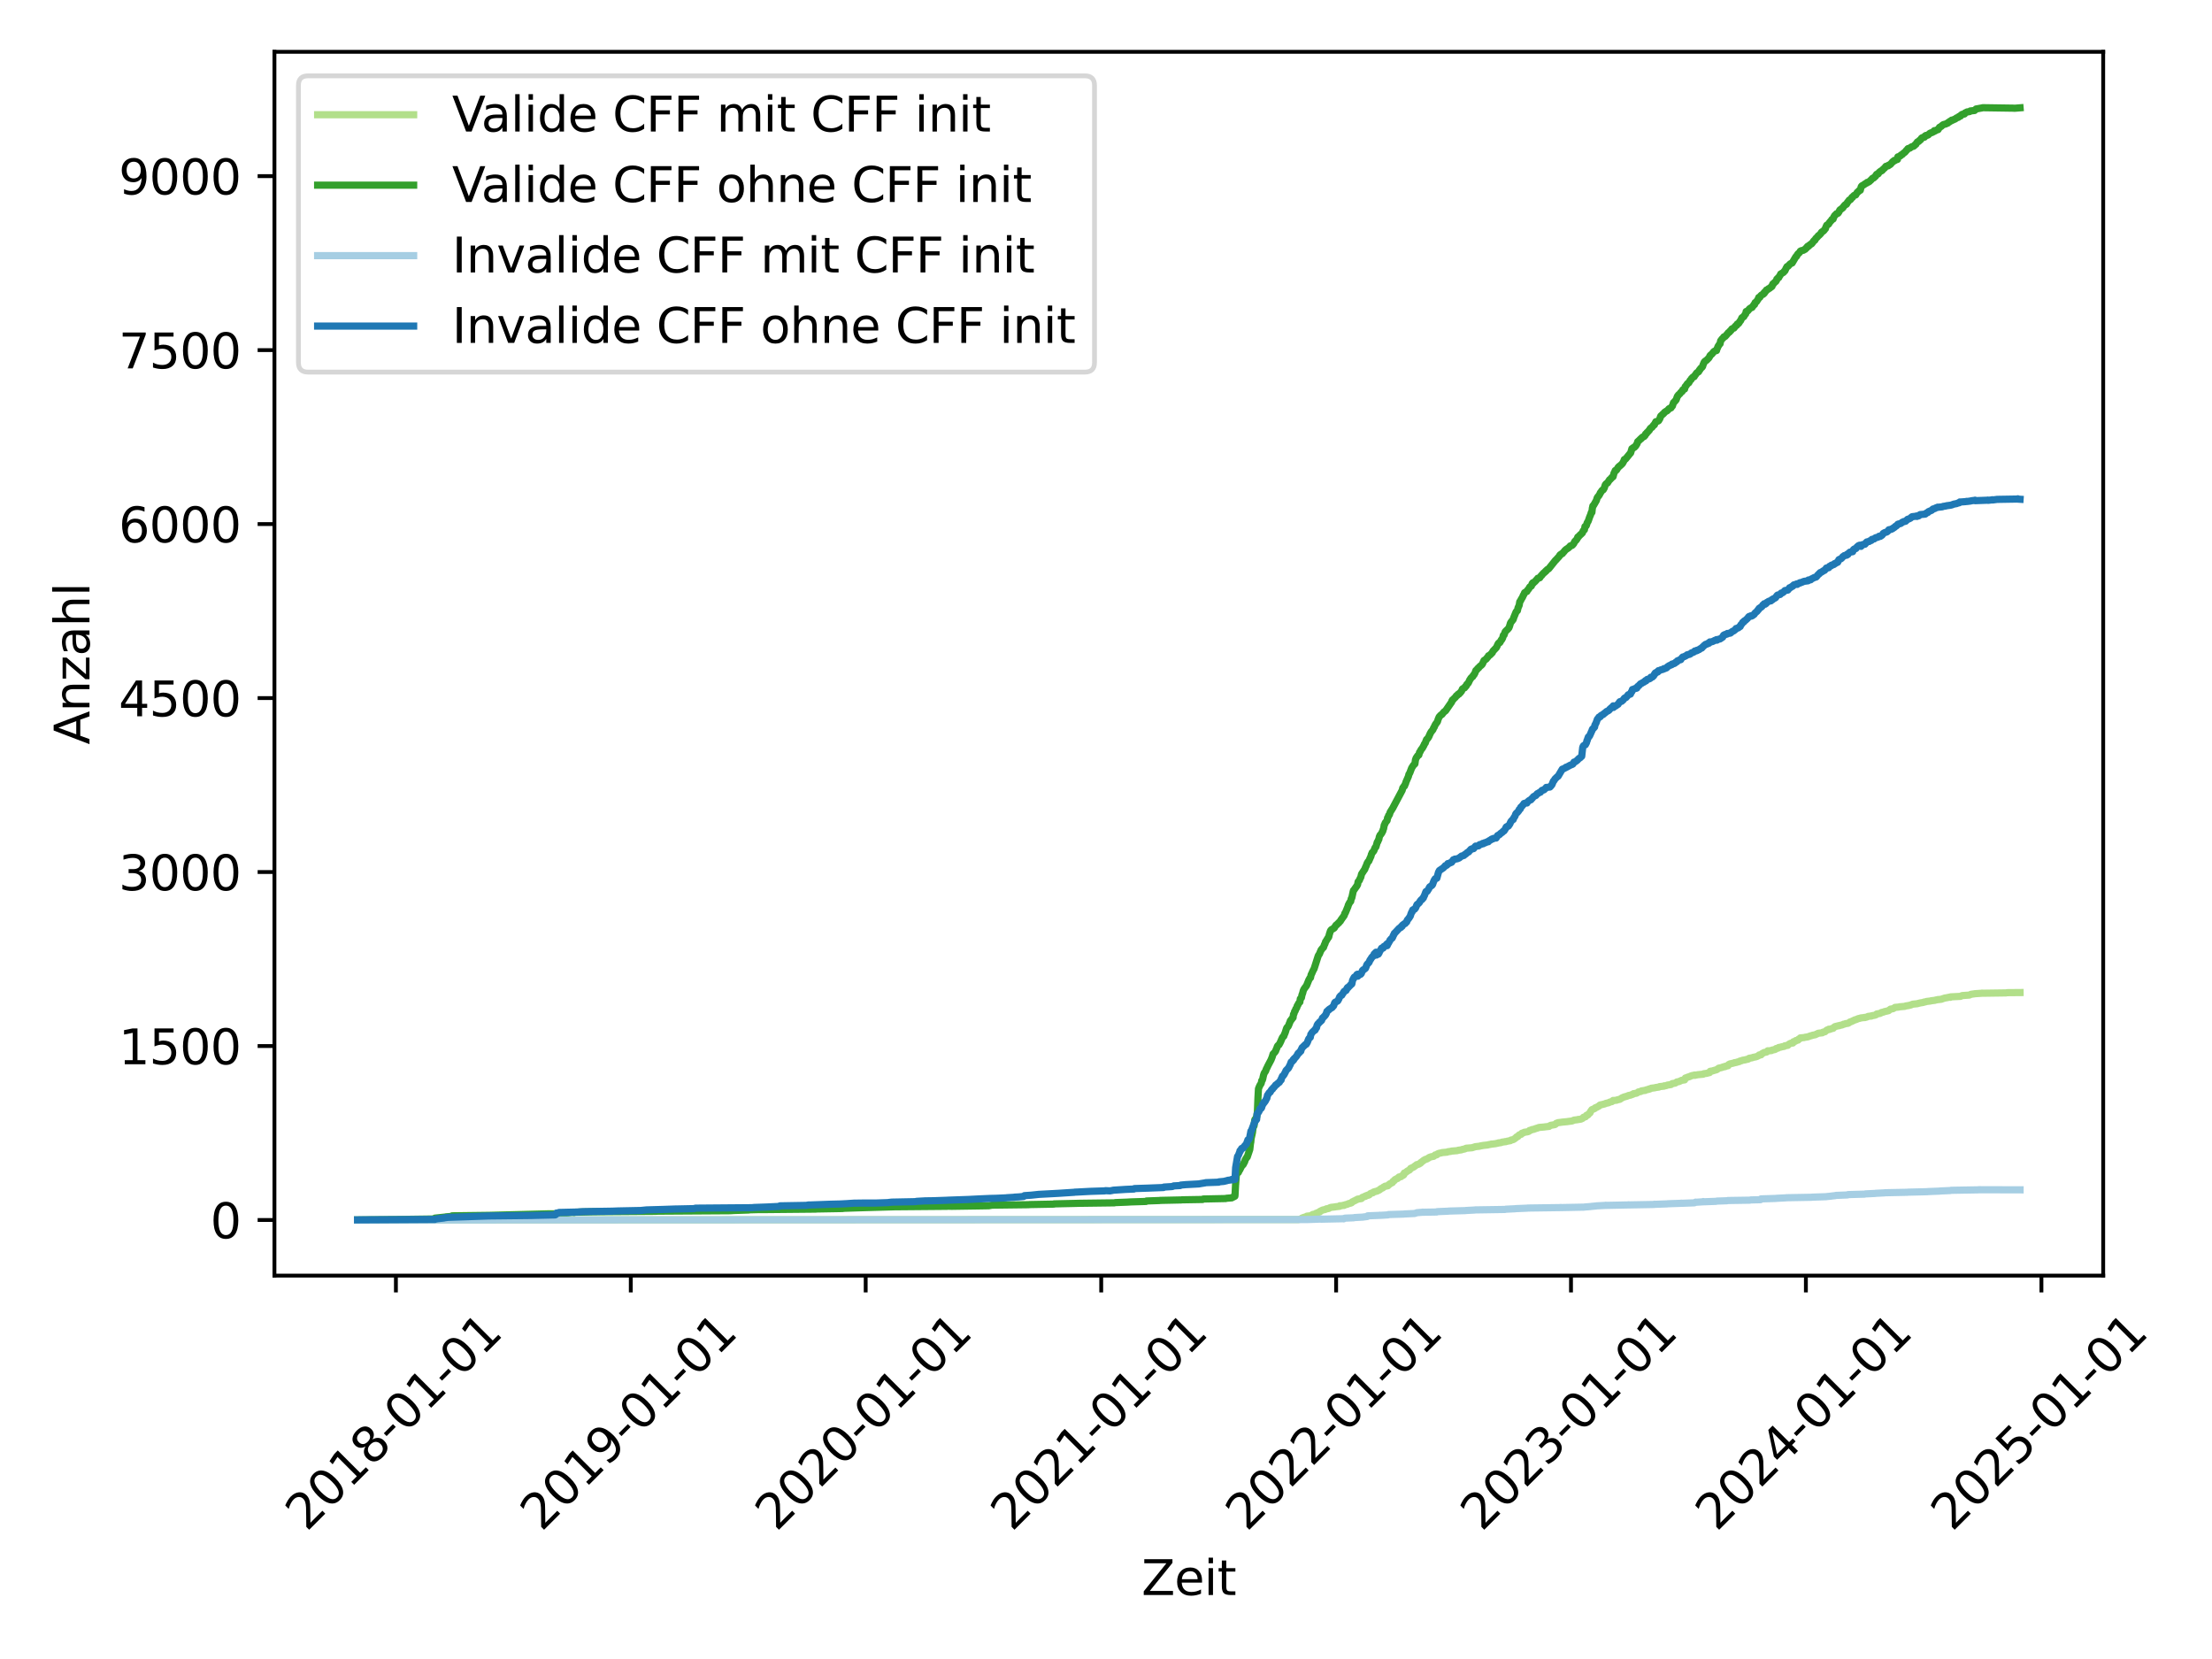 <?xml version="1.0" encoding="utf-8" standalone="no"?>
<!DOCTYPE svg PUBLIC "-//W3C//DTD SVG 1.1//EN"
  "http://www.w3.org/Graphics/SVG/1.1/DTD/svg11.dtd">
<svg xmlns:xlink="http://www.w3.org/1999/xlink" width="460.8pt" height="345.6pt" viewBox="0 0 460.8 345.6" xmlns="http://www.w3.org/2000/svg" version="1.1">
 <defs>
  <style type="text/css">*{stroke-linejoin: round; stroke-linecap: butt}</style>
 </defs>
 <g id="figure_1">
  <g id="patch_1">
   <path d="M 0 345.6 
L 460.8 345.6 
L 460.8 0 
L 0 0 
z
" style="fill: #ffffff"/>
  </g>
  <g id="axes_1">
   <g id="patch_2">
    <path d="M 57.17 265.736 
L 438.133 265.736 
L 438.133 10.8 
L 57.17 10.8 
z
" style="fill: #ffffff"/>
   </g>
   <g id="matplotlib.axis_1">
    <g id="xtick_1">
     <g id="line2d_1">
      <defs>
       <path id="ma1d5ed5027" d="M 0 0 
L 0 3.5 
" style="stroke: #000000; stroke-width: 0.8"/>
      </defs>
      <g>
       <use xlink:href="#ma1d5ed5027" x="82.474" y="265.736" style="stroke: #000000; stroke-width: 0.8"/>
      </g>
     </g>
     <g id="text_1">
      <!-- 2018-01-01 -->
      <g transform="translate(63.878 319.203) rotate(-45) scale(0.1 -0.1)">
       <defs>
        <path id="DejaVuSans-32" d="M 1228 531 
L 3431 531 
L 3431 0 
L 469 0 
L 469 531 
Q 828 903 1448 1529 
Q 2069 2156 2228 2338 
Q 2531 2678 2651 2914 
Q 2772 3150 2772 3378 
Q 2772 3750 2511 3984 
Q 2250 4219 1831 4219 
Q 1534 4219 1204 4116 
Q 875 4013 500 3803 
L 500 4441 
Q 881 4594 1212 4672 
Q 1544 4750 1819 4750 
Q 2544 4750 2975 4387 
Q 3406 4025 3406 3419 
Q 3406 3131 3298 2873 
Q 3191 2616 2906 2266 
Q 2828 2175 2409 1742 
Q 1991 1309 1228 531 
z
" transform="scale(0.016)"/>
        <path id="DejaVuSans-30" d="M 2034 4250 
Q 1547 4250 1301 3770 
Q 1056 3291 1056 2328 
Q 1056 1369 1301 889 
Q 1547 409 2034 409 
Q 2525 409 2770 889 
Q 3016 1369 3016 2328 
Q 3016 3291 2770 3770 
Q 2525 4250 2034 4250 
z
M 2034 4750 
Q 2819 4750 3233 4129 
Q 3647 3509 3647 2328 
Q 3647 1150 3233 529 
Q 2819 -91 2034 -91 
Q 1250 -91 836 529 
Q 422 1150 422 2328 
Q 422 3509 836 4129 
Q 1250 4750 2034 4750 
z
" transform="scale(0.016)"/>
        <path id="DejaVuSans-31" d="M 794 531 
L 1825 531 
L 1825 4091 
L 703 3866 
L 703 4441 
L 1819 4666 
L 2450 4666 
L 2450 531 
L 3481 531 
L 3481 0 
L 794 0 
L 794 531 
z
" transform="scale(0.016)"/>
        <path id="DejaVuSans-38" d="M 2034 2216 
Q 1584 2216 1326 1975 
Q 1069 1734 1069 1313 
Q 1069 891 1326 650 
Q 1584 409 2034 409 
Q 2484 409 2743 651 
Q 3003 894 3003 1313 
Q 3003 1734 2745 1975 
Q 2488 2216 2034 2216 
z
M 1403 2484 
Q 997 2584 770 2862 
Q 544 3141 544 3541 
Q 544 4100 942 4425 
Q 1341 4750 2034 4750 
Q 2731 4750 3128 4425 
Q 3525 4100 3525 3541 
Q 3525 3141 3298 2862 
Q 3072 2584 2669 2484 
Q 3125 2378 3379 2068 
Q 3634 1759 3634 1313 
Q 3634 634 3220 271 
Q 2806 -91 2034 -91 
Q 1263 -91 848 271 
Q 434 634 434 1313 
Q 434 1759 690 2068 
Q 947 2378 1403 2484 
z
M 1172 3481 
Q 1172 3119 1398 2916 
Q 1625 2713 2034 2713 
Q 2441 2713 2670 2916 
Q 2900 3119 2900 3481 
Q 2900 3844 2670 4047 
Q 2441 4250 2034 4250 
Q 1625 4250 1398 4047 
Q 1172 3844 1172 3481 
z
" transform="scale(0.016)"/>
        <path id="DejaVuSans-2d" d="M 313 2009 
L 1997 2009 
L 1997 1497 
L 313 1497 
L 313 2009 
z
" transform="scale(0.016)"/>
       </defs>
       <use xlink:href="#DejaVuSans-32"/>
       <use xlink:href="#DejaVuSans-30" x="63.623"/>
       <use xlink:href="#DejaVuSans-31" x="127.246"/>
       <use xlink:href="#DejaVuSans-38" x="190.869"/>
       <use xlink:href="#DejaVuSans-2d" x="254.492"/>
       <use xlink:href="#DejaVuSans-30" x="290.576"/>
       <use xlink:href="#DejaVuSans-31" x="354.199"/>
       <use xlink:href="#DejaVuSans-2d" x="417.822"/>
       <use xlink:href="#DejaVuSans-30" x="453.906"/>
       <use xlink:href="#DejaVuSans-31" x="517.529"/>
      </g>
     </g>
    </g>
    <g id="xtick_2">
     <g id="line2d_2">
      <g>
       <use xlink:href="#ma1d5ed5027" x="131.406" y="265.736" style="stroke: #000000; stroke-width: 0.8"/>
      </g>
     </g>
     <g id="text_2">
      <!-- 2019-01-01 -->
      <g transform="translate(112.81 319.203) rotate(-45) scale(0.1 -0.1)">
       <defs>
        <path id="DejaVuSans-39" d="M 703 97 
L 703 672 
Q 941 559 1184 500 
Q 1428 441 1663 441 
Q 2288 441 2617 861 
Q 2947 1281 2994 2138 
Q 2813 1869 2534 1725 
Q 2256 1581 1919 1581 
Q 1219 1581 811 2004 
Q 403 2428 403 3163 
Q 403 3881 828 4315 
Q 1253 4750 1959 4750 
Q 2769 4750 3195 4129 
Q 3622 3509 3622 2328 
Q 3622 1225 3098 567 
Q 2575 -91 1691 -91 
Q 1453 -91 1209 -44 
Q 966 3 703 97 
z
M 1959 2075 
Q 2384 2075 2632 2365 
Q 2881 2656 2881 3163 
Q 2881 3666 2632 3958 
Q 2384 4250 1959 4250 
Q 1534 4250 1286 3958 
Q 1038 3666 1038 3163 
Q 1038 2656 1286 2365 
Q 1534 2075 1959 2075 
z
" transform="scale(0.016)"/>
       </defs>
       <use xlink:href="#DejaVuSans-32"/>
       <use xlink:href="#DejaVuSans-30" x="63.623"/>
       <use xlink:href="#DejaVuSans-31" x="127.246"/>
       <use xlink:href="#DejaVuSans-39" x="190.869"/>
       <use xlink:href="#DejaVuSans-2d" x="254.492"/>
       <use xlink:href="#DejaVuSans-30" x="290.576"/>
       <use xlink:href="#DejaVuSans-31" x="354.199"/>
       <use xlink:href="#DejaVuSans-2d" x="417.822"/>
       <use xlink:href="#DejaVuSans-30" x="453.906"/>
       <use xlink:href="#DejaVuSans-31" x="517.529"/>
      </g>
     </g>
    </g>
    <g id="xtick_3">
     <g id="line2d_3">
      <g>
       <use xlink:href="#ma1d5ed5027" x="180.338" y="265.736" style="stroke: #000000; stroke-width: 0.8"/>
      </g>
     </g>
     <g id="text_3">
      <!-- 2020-01-01 -->
      <g transform="translate(161.742 319.203) rotate(-45) scale(0.1 -0.1)">
       <use xlink:href="#DejaVuSans-32"/>
       <use xlink:href="#DejaVuSans-30" x="63.623"/>
       <use xlink:href="#DejaVuSans-32" x="127.246"/>
       <use xlink:href="#DejaVuSans-30" x="190.869"/>
       <use xlink:href="#DejaVuSans-2d" x="254.492"/>
       <use xlink:href="#DejaVuSans-30" x="290.576"/>
       <use xlink:href="#DejaVuSans-31" x="354.199"/>
       <use xlink:href="#DejaVuSans-2d" x="417.822"/>
       <use xlink:href="#DejaVuSans-30" x="453.906"/>
       <use xlink:href="#DejaVuSans-31" x="517.529"/>
      </g>
     </g>
    </g>
    <g id="xtick_4">
     <g id="line2d_4">
      <g>
       <use xlink:href="#ma1d5ed5027" x="229.404" y="265.736" style="stroke: #000000; stroke-width: 0.8"/>
      </g>
     </g>
     <g id="text_4">
      <!-- 2021-01-01 -->
      <g transform="translate(210.808 319.203) rotate(-45) scale(0.1 -0.1)">
       <use xlink:href="#DejaVuSans-32"/>
       <use xlink:href="#DejaVuSans-30" x="63.623"/>
       <use xlink:href="#DejaVuSans-32" x="127.246"/>
       <use xlink:href="#DejaVuSans-31" x="190.869"/>
       <use xlink:href="#DejaVuSans-2d" x="254.492"/>
       <use xlink:href="#DejaVuSans-30" x="290.576"/>
       <use xlink:href="#DejaVuSans-31" x="354.199"/>
       <use xlink:href="#DejaVuSans-2d" x="417.822"/>
       <use xlink:href="#DejaVuSans-30" x="453.906"/>
       <use xlink:href="#DejaVuSans-31" x="517.529"/>
      </g>
     </g>
    </g>
    <g id="xtick_5">
     <g id="line2d_5">
      <g>
       <use xlink:href="#ma1d5ed5027" x="278.336" y="265.736" style="stroke: #000000; stroke-width: 0.8"/>
      </g>
     </g>
     <g id="text_5">
      <!-- 2022-01-01 -->
      <g transform="translate(259.74 319.203) rotate(-45) scale(0.1 -0.1)">
       <use xlink:href="#DejaVuSans-32"/>
       <use xlink:href="#DejaVuSans-30" x="63.623"/>
       <use xlink:href="#DejaVuSans-32" x="127.246"/>
       <use xlink:href="#DejaVuSans-32" x="190.869"/>
       <use xlink:href="#DejaVuSans-2d" x="254.492"/>
       <use xlink:href="#DejaVuSans-30" x="290.576"/>
       <use xlink:href="#DejaVuSans-31" x="354.199"/>
       <use xlink:href="#DejaVuSans-2d" x="417.822"/>
       <use xlink:href="#DejaVuSans-30" x="453.906"/>
       <use xlink:href="#DejaVuSans-31" x="517.529"/>
      </g>
     </g>
    </g>
    <g id="xtick_6">
     <g id="line2d_6">
      <g>
       <use xlink:href="#ma1d5ed5027" x="327.268" y="265.736" style="stroke: #000000; stroke-width: 0.8"/>
      </g>
     </g>
     <g id="text_6">
      <!-- 2023-01-01 -->
      <g transform="translate(308.672 319.203) rotate(-45) scale(0.1 -0.1)">
       <defs>
        <path id="DejaVuSans-33" d="M 2597 2516 
Q 3050 2419 3304 2112 
Q 3559 1806 3559 1356 
Q 3559 666 3084 287 
Q 2609 -91 1734 -91 
Q 1441 -91 1130 -33 
Q 819 25 488 141 
L 488 750 
Q 750 597 1062 519 
Q 1375 441 1716 441 
Q 2309 441 2620 675 
Q 2931 909 2931 1356 
Q 2931 1769 2642 2001 
Q 2353 2234 1838 2234 
L 1294 2234 
L 1294 2753 
L 1863 2753 
Q 2328 2753 2575 2939 
Q 2822 3125 2822 3475 
Q 2822 3834 2567 4026 
Q 2313 4219 1838 4219 
Q 1578 4219 1281 4162 
Q 984 4106 628 3988 
L 628 4550 
Q 988 4650 1302 4700 
Q 1616 4750 1894 4750 
Q 2613 4750 3031 4423 
Q 3450 4097 3450 3541 
Q 3450 3153 3228 2886 
Q 3006 2619 2597 2516 
z
" transform="scale(0.016)"/>
       </defs>
       <use xlink:href="#DejaVuSans-32"/>
       <use xlink:href="#DejaVuSans-30" x="63.623"/>
       <use xlink:href="#DejaVuSans-32" x="127.246"/>
       <use xlink:href="#DejaVuSans-33" x="190.869"/>
       <use xlink:href="#DejaVuSans-2d" x="254.492"/>
       <use xlink:href="#DejaVuSans-30" x="290.576"/>
       <use xlink:href="#DejaVuSans-31" x="354.199"/>
       <use xlink:href="#DejaVuSans-2d" x="417.822"/>
       <use xlink:href="#DejaVuSans-30" x="453.906"/>
       <use xlink:href="#DejaVuSans-31" x="517.529"/>
      </g>
     </g>
    </g>
    <g id="xtick_7">
     <g id="line2d_7">
      <g>
       <use xlink:href="#ma1d5ed5027" x="376.2" y="265.736" style="stroke: #000000; stroke-width: 0.8"/>
      </g>
     </g>
     <g id="text_7">
      <!-- 2024-01-01 -->
      <g transform="translate(357.604 319.203) rotate(-45) scale(0.1 -0.1)">
       <defs>
        <path id="DejaVuSans-34" d="M 2419 4116 
L 825 1625 
L 2419 1625 
L 2419 4116 
z
M 2253 4666 
L 3047 4666 
L 3047 1625 
L 3713 1625 
L 3713 1100 
L 3047 1100 
L 3047 0 
L 2419 0 
L 2419 1100 
L 313 1100 
L 313 1709 
L 2253 4666 
z
" transform="scale(0.016)"/>
       </defs>
       <use xlink:href="#DejaVuSans-32"/>
       <use xlink:href="#DejaVuSans-30" x="63.623"/>
       <use xlink:href="#DejaVuSans-32" x="127.246"/>
       <use xlink:href="#DejaVuSans-34" x="190.869"/>
       <use xlink:href="#DejaVuSans-2d" x="254.492"/>
       <use xlink:href="#DejaVuSans-30" x="290.576"/>
       <use xlink:href="#DejaVuSans-31" x="354.199"/>
       <use xlink:href="#DejaVuSans-2d" x="417.822"/>
       <use xlink:href="#DejaVuSans-30" x="453.906"/>
       <use xlink:href="#DejaVuSans-31" x="517.529"/>
      </g>
     </g>
    </g>
    <g id="xtick_8">
     <g id="line2d_8">
      <g>
       <use xlink:href="#ma1d5ed5027" x="425.266" y="265.736" style="stroke: #000000; stroke-width: 0.8"/>
      </g>
     </g>
     <g id="text_8">
      <!-- 2025-01-01 -->
      <g transform="translate(406.67 319.203) rotate(-45) scale(0.1 -0.1)">
       <defs>
        <path id="DejaVuSans-35" d="M 691 4666 
L 3169 4666 
L 3169 4134 
L 1269 4134 
L 1269 2991 
Q 1406 3038 1543 3061 
Q 1681 3084 1819 3084 
Q 2600 3084 3056 2656 
Q 3513 2228 3513 1497 
Q 3513 744 3044 326 
Q 2575 -91 1722 -91 
Q 1428 -91 1123 -41 
Q 819 9 494 109 
L 494 744 
Q 775 591 1075 516 
Q 1375 441 1709 441 
Q 2250 441 2565 725 
Q 2881 1009 2881 1497 
Q 2881 1984 2565 2268 
Q 2250 2553 1709 2553 
Q 1456 2553 1204 2497 
Q 953 2441 691 2322 
L 691 4666 
z
" transform="scale(0.016)"/>
       </defs>
       <use xlink:href="#DejaVuSans-32"/>
       <use xlink:href="#DejaVuSans-30" x="63.623"/>
       <use xlink:href="#DejaVuSans-32" x="127.246"/>
       <use xlink:href="#DejaVuSans-35" x="190.869"/>
       <use xlink:href="#DejaVuSans-2d" x="254.492"/>
       <use xlink:href="#DejaVuSans-30" x="290.576"/>
       <use xlink:href="#DejaVuSans-31" x="354.199"/>
       <use xlink:href="#DejaVuSans-2d" x="417.822"/>
       <use xlink:href="#DejaVuSans-30" x="453.906"/>
       <use xlink:href="#DejaVuSans-31" x="517.529"/>
      </g>
     </g>
    </g>
    <g id="text_9">
     <!-- Zeit -->
     <g transform="translate(237.801 332.272) scale(0.1 -0.1)">
      <defs>
       <path id="DejaVuSans-5a" d="M 359 4666 
L 4025 4666 
L 4025 4184 
L 1075 531 
L 4097 531 
L 4097 0 
L 288 0 
L 288 481 
L 3238 4134 
L 359 4134 
L 359 4666 
z
" transform="scale(0.016)"/>
       <path id="DejaVuSans-65" d="M 3597 1894 
L 3597 1613 
L 953 1613 
Q 991 1019 1311 708 
Q 1631 397 2203 397 
Q 2534 397 2845 478 
Q 3156 559 3463 722 
L 3463 178 
Q 3153 47 2828 -22 
Q 2503 -91 2169 -91 
Q 1331 -91 842 396 
Q 353 884 353 1716 
Q 353 2575 817 3079 
Q 1281 3584 2069 3584 
Q 2775 3584 3186 3129 
Q 3597 2675 3597 1894 
z
M 3022 2063 
Q 3016 2534 2758 2815 
Q 2500 3097 2075 3097 
Q 1594 3097 1305 2825 
Q 1016 2553 972 2059 
L 3022 2063 
z
" transform="scale(0.016)"/>
       <path id="DejaVuSans-69" d="M 603 3500 
L 1178 3500 
L 1178 0 
L 603 0 
L 603 3500 
z
M 603 4863 
L 1178 4863 
L 1178 4134 
L 603 4134 
L 603 4863 
z
" transform="scale(0.016)"/>
       <path id="DejaVuSans-74" d="M 1172 4494 
L 1172 3500 
L 2356 3500 
L 2356 3053 
L 1172 3053 
L 1172 1153 
Q 1172 725 1289 603 
Q 1406 481 1766 481 
L 2356 481 
L 2356 0 
L 1766 0 
Q 1100 0 847 248 
Q 594 497 594 1153 
L 594 3053 
L 172 3053 
L 172 3500 
L 594 3500 
L 594 4494 
L 1172 4494 
z
" transform="scale(0.016)"/>
      </defs>
      <use xlink:href="#DejaVuSans-5a"/>
      <use xlink:href="#DejaVuSans-65" x="68.506"/>
      <use xlink:href="#DejaVuSans-69" x="130.029"/>
      <use xlink:href="#DejaVuSans-74" x="157.812"/>
     </g>
    </g>
   </g>
   <g id="matplotlib.axis_2">
    <g id="ytick_1">
     <g id="line2d_9">
      <defs>
       <path id="m1fb3186521" d="M 0 0 
L -3.5 0 
" style="stroke: #000000; stroke-width: 0.8"/>
      </defs>
      <g>
       <use xlink:href="#m1fb3186521" x="57.17" y="254.148" style="stroke: #000000; stroke-width: 0.8"/>
      </g>
     </g>
     <g id="text_10">
      <!-- 0 -->
      <g transform="translate(43.807 257.947) scale(0.1 -0.1)">
       <use xlink:href="#DejaVuSans-30"/>
      </g>
     </g>
    </g>
    <g id="ytick_2">
     <g id="line2d_10">
      <g>
       <use xlink:href="#m1fb3186521" x="57.17" y="217.905" style="stroke: #000000; stroke-width: 0.8"/>
      </g>
     </g>
     <g id="text_11">
      <!-- 1500 -->
      <g transform="translate(24.72 221.704) scale(0.1 -0.1)">
       <use xlink:href="#DejaVuSans-31"/>
       <use xlink:href="#DejaVuSans-35" x="63.623"/>
       <use xlink:href="#DejaVuSans-30" x="127.246"/>
       <use xlink:href="#DejaVuSans-30" x="190.869"/>
      </g>
     </g>
    </g>
    <g id="ytick_3">
     <g id="line2d_11">
      <g>
       <use xlink:href="#m1fb3186521" x="57.17" y="181.662" style="stroke: #000000; stroke-width: 0.8"/>
      </g>
     </g>
     <g id="text_12">
      <!-- 3000 -->
      <g transform="translate(24.72 185.462) scale(0.1 -0.1)">
       <use xlink:href="#DejaVuSans-33"/>
       <use xlink:href="#DejaVuSans-30" x="63.623"/>
       <use xlink:href="#DejaVuSans-30" x="127.246"/>
       <use xlink:href="#DejaVuSans-30" x="190.869"/>
      </g>
     </g>
    </g>
    <g id="ytick_4">
     <g id="line2d_12">
      <g>
       <use xlink:href="#m1fb3186521" x="57.17" y="145.42" style="stroke: #000000; stroke-width: 0.8"/>
      </g>
     </g>
     <g id="text_13">
      <!-- 4500 -->
      <g transform="translate(24.72 149.219) scale(0.1 -0.1)">
       <use xlink:href="#DejaVuSans-34"/>
       <use xlink:href="#DejaVuSans-35" x="63.623"/>
       <use xlink:href="#DejaVuSans-30" x="127.246"/>
       <use xlink:href="#DejaVuSans-30" x="190.869"/>
      </g>
     </g>
    </g>
    <g id="ytick_5">
     <g id="line2d_13">
      <g>
       <use xlink:href="#m1fb3186521" x="57.17" y="109.177" style="stroke: #000000; stroke-width: 0.8"/>
      </g>
     </g>
     <g id="text_14">
      <!-- 6000 -->
      <g transform="translate(24.72 112.976) scale(0.1 -0.1)">
       <defs>
        <path id="DejaVuSans-36" d="M 2113 2584 
Q 1688 2584 1439 2293 
Q 1191 2003 1191 1497 
Q 1191 994 1439 701 
Q 1688 409 2113 409 
Q 2538 409 2786 701 
Q 3034 994 3034 1497 
Q 3034 2003 2786 2293 
Q 2538 2584 2113 2584 
z
M 3366 4563 
L 3366 3988 
Q 3128 4100 2886 4159 
Q 2644 4219 2406 4219 
Q 1781 4219 1451 3797 
Q 1122 3375 1075 2522 
Q 1259 2794 1537 2939 
Q 1816 3084 2150 3084 
Q 2853 3084 3261 2657 
Q 3669 2231 3669 1497 
Q 3669 778 3244 343 
Q 2819 -91 2113 -91 
Q 1303 -91 875 529 
Q 447 1150 447 2328 
Q 447 3434 972 4092 
Q 1497 4750 2381 4750 
Q 2619 4750 2861 4703 
Q 3103 4656 3366 4563 
z
" transform="scale(0.016)"/>
       </defs>
       <use xlink:href="#DejaVuSans-36"/>
       <use xlink:href="#DejaVuSans-30" x="63.623"/>
       <use xlink:href="#DejaVuSans-30" x="127.246"/>
       <use xlink:href="#DejaVuSans-30" x="190.869"/>
      </g>
     </g>
    </g>
    <g id="ytick_6">
     <g id="line2d_14">
      <g>
       <use xlink:href="#m1fb3186521" x="57.17" y="72.934" style="stroke: #000000; stroke-width: 0.8"/>
      </g>
     </g>
     <g id="text_15">
      <!-- 7500 -->
      <g transform="translate(24.72 76.734) scale(0.1 -0.1)">
       <defs>
        <path id="DejaVuSans-37" d="M 525 4666 
L 3525 4666 
L 3525 4397 
L 1831 0 
L 1172 0 
L 2766 4134 
L 525 4134 
L 525 4666 
z
" transform="scale(0.016)"/>
       </defs>
       <use xlink:href="#DejaVuSans-37"/>
       <use xlink:href="#DejaVuSans-35" x="63.623"/>
       <use xlink:href="#DejaVuSans-30" x="127.246"/>
       <use xlink:href="#DejaVuSans-30" x="190.869"/>
      </g>
     </g>
    </g>
    <g id="ytick_7">
     <g id="line2d_15">
      <g>
       <use xlink:href="#m1fb3186521" x="57.17" y="36.692" style="stroke: #000000; stroke-width: 0.8"/>
      </g>
     </g>
     <g id="text_16">
      <!-- 9000 -->
      <g transform="translate(24.72 40.491) scale(0.1 -0.1)">
       <use xlink:href="#DejaVuSans-39"/>
       <use xlink:href="#DejaVuSans-30" x="63.623"/>
       <use xlink:href="#DejaVuSans-30" x="127.246"/>
       <use xlink:href="#DejaVuSans-30" x="190.869"/>
      </g>
     </g>
    </g>
    <g id="text_17">
     <!-- Anzahl -->
     <g transform="translate(18.64 155.103) rotate(-90) scale(0.1 -0.1)">
      <defs>
       <path id="DejaVuSans-41" d="M 2188 4044 
L 1331 1722 
L 3047 1722 
L 2188 4044 
z
M 1831 4666 
L 2547 4666 
L 4325 0 
L 3669 0 
L 3244 1197 
L 1141 1197 
L 716 0 
L 50 0 
L 1831 4666 
z
" transform="scale(0.016)"/>
       <path id="DejaVuSans-6e" d="M 3513 2113 
L 3513 0 
L 2938 0 
L 2938 2094 
Q 2938 2591 2744 2837 
Q 2550 3084 2163 3084 
Q 1697 3084 1428 2787 
Q 1159 2491 1159 1978 
L 1159 0 
L 581 0 
L 581 3500 
L 1159 3500 
L 1159 2956 
Q 1366 3272 1645 3428 
Q 1925 3584 2291 3584 
Q 2894 3584 3203 3211 
Q 3513 2838 3513 2113 
z
" transform="scale(0.016)"/>
       <path id="DejaVuSans-7a" d="M 353 3500 
L 3084 3500 
L 3084 2975 
L 922 459 
L 3084 459 
L 3084 0 
L 275 0 
L 275 525 
L 2438 3041 
L 353 3041 
L 353 3500 
z
" transform="scale(0.016)"/>
       <path id="DejaVuSans-61" d="M 2194 1759 
Q 1497 1759 1228 1600 
Q 959 1441 959 1056 
Q 959 750 1161 570 
Q 1363 391 1709 391 
Q 2188 391 2477 730 
Q 2766 1069 2766 1631 
L 2766 1759 
L 2194 1759 
z
M 3341 1997 
L 3341 0 
L 2766 0 
L 2766 531 
Q 2569 213 2275 61 
Q 1981 -91 1556 -91 
Q 1019 -91 701 211 
Q 384 513 384 1019 
Q 384 1609 779 1909 
Q 1175 2209 1959 2209 
L 2766 2209 
L 2766 2266 
Q 2766 2663 2505 2880 
Q 2244 3097 1772 3097 
Q 1472 3097 1187 3025 
Q 903 2953 641 2809 
L 641 3341 
Q 956 3463 1253 3523 
Q 1550 3584 1831 3584 
Q 2591 3584 2966 3190 
Q 3341 2797 3341 1997 
z
" transform="scale(0.016)"/>
       <path id="DejaVuSans-68" d="M 3513 2113 
L 3513 0 
L 2938 0 
L 2938 2094 
Q 2938 2591 2744 2837 
Q 2550 3084 2163 3084 
Q 1697 3084 1428 2787 
Q 1159 2491 1159 1978 
L 1159 0 
L 581 0 
L 581 4863 
L 1159 4863 
L 1159 2956 
Q 1366 3272 1645 3428 
Q 1925 3584 2291 3584 
Q 2894 3584 3203 3211 
Q 3513 2838 3513 2113 
z
" transform="scale(0.016)"/>
       <path id="DejaVuSans-6c" d="M 603 4863 
L 1178 4863 
L 1178 0 
L 603 0 
L 603 4863 
z
" transform="scale(0.016)"/>
      </defs>
      <use xlink:href="#DejaVuSans-41"/>
      <use xlink:href="#DejaVuSans-6e" x="68.408"/>
      <use xlink:href="#DejaVuSans-7a" x="131.787"/>
      <use xlink:href="#DejaVuSans-61" x="184.277"/>
      <use xlink:href="#DejaVuSans-68" x="245.557"/>
      <use xlink:href="#DejaVuSans-6c" x="308.936"/>
     </g>
    </g>
   </g>
   <g id="line2d_16">
    <path d="M 74.486 254.148 
L 270.483 254.051 
L 270.588 254.027 
L 271.079 253.93 
L 271.194 253.761 
L 271.454 253.665 
L 271.564 253.616 
L 271.948 253.52 
L 271.954 253.495 
L 272.056 253.52 
L 272.147 253.471 
L 272.254 253.35 
L 273.106 253.254 
L 273.229 253.157 
L 273.352 253.06 
L 273.352 253.06 
L 273.463 252.988 
L 273.991 252.891 
L 273.991 252.891 
L 274.107 252.771 
L 274.405 252.674 
L 274.516 252.601 
L 274.516 252.601 
L 274.815 252.505 
L 274.963 252.432 
L 274.985 252.336 
L 275.094 252.287 
L 275.232 252.215 
L 275.446 252.118 
L 275.532 252.07 
L 276.008 251.973 
L 276.122 251.925 
L 276.305 251.828 
L 276.368 251.804 
L 276.412 251.828 
L 276.831 251.732 
L 276.945 251.635 
L 277.199 251.538 
L 277.296 251.514 
L 278.132 251.417 
L 278.205 251.393 
L 279.065 251.297 
L 279.111 251.176 
L 279.172 251.2 
L 279.889 251.103 
L 279.936 251.055 
L 280.005 251.103 
L 280.178 251.007 
L 280.287 250.958 
L 280.717 250.862 
L 280.842 250.765 
L 281.198 250.668 
L 281.339 250.644 
L 281.568 250.548 
L 281.684 250.379 
L 281.925 250.282 
L 282.05 250.185 
L 282.324 250.089 
L 282.439 249.992 
L 282.709 249.895 
L 282.821 249.799 
L 283.507 249.702 
L 283.618 249.678 
L 283.618 249.678 
L 283.665 249.581 
L 283.792 249.436 
L 284.023 249.364 
L 284.023 249.364 
L 284.136 249.315 
L 284.343 249.219 
L 284.346 249.195 
L 284.45 249.219 
L 284.565 249.122 
L 284.624 249.074 
L 284.675 249.098 
L 284.884 249.001 
L 284.886 248.977 
L 284.994 249.001 
L 285.235 248.905 
L 285.379 248.711 
L 285.548 248.615 
L 285.658 248.566 
L 286.005 248.47 
L 286.132 248.325 
L 286.462 248.228 
L 286.572 248.204 
L 286.911 248.107 
L 287.18 247.962 
L 287.413 247.866 
L 287.527 247.745 
L 287.625 247.648 
L 287.744 247.576 
L 288.035 247.479 
L 288.147 247.382 
L 288.223 247.286 
L 288.339 247.237 
L 288.5 247.141 
L 288.579 247.093 
L 288.61 247.117 
L 289.117 247.02 
L 289.267 246.803 
L 289.27 246.851 
L 289.419 246.754 
L 289.532 246.609 
L 289.761 246.513 
L 289.884 246.44 
L 290.079 246.343 
L 290.189 246.102 
L 290.292 246.029 
L 290.477 245.933 
L 290.588 245.739 
L 290.781 245.643 
L 290.897 245.57 
L 291.149 245.498 
L 291.259 245.329 
L 291.411 245.232 
L 291.445 245.184 
L 291.505 245.208 
L 291.873 245.111 
L 291.983 244.966 
L 292.231 244.87 
L 292.337 244.821 
L 292.436 244.725 
L 292.529 244.362 
L 292.813 244.266 
L 292.941 244.145 
L 293.068 244.048 
L 293.068 244.048 
L 293.189 243.951 
L 293.195 243.976 
L 293.291 243.903 
L 293.298 243.903 
L 293.42 243.807 
L 293.531 243.782 
L 293.653 243.71 
L 293.71 243.613 
L 293.71 243.613 
L 293.862 243.396 
L 293.862 243.396 
L 294.094 243.299 
L 294.205 243.251 
L 294.393 243.154 
L 294.503 243.106 
L 294.639 243.009 
L 294.78 242.864 
L 294.958 242.792 
L 295.117 242.623 
L 295.554 242.526 
L 295.656 242.453 
L 295.833 242.357 
L 295.944 242.284 
L 295.955 242.188 
L 296.071 242.139 
L 296.18 242.043 
L 296.614 241.704 
L 296.797 241.608 
L 296.907 241.535 
L 297.244 241.439 
L 297.402 241.342 
L 297.402 241.342 
L 297.579 241.245 
L 297.708 241.125 
L 298.009 241.028 
L 298.109 240.98 
L 298.66 240.883 
L 298.77 240.762 
L 298.938 240.665 
L 298.973 240.593 
L 299.045 240.641 
L 299.34 240.545 
L 299.48 240.376 
L 299.706 240.279 
L 299.706 240.279 
L 299.807 240.255 
L 300.28 240.158 
L 300.39 240.11 
L 301.449 240.013 
L 301.559 239.941 
L 302.253 239.844 
L 302.361 239.796 
L 303.589 239.699 
L 303.723 239.627 
L 304.453 239.53 
L 304.591 239.457 
L 305.07 239.361 
L 305.212 239.312 
L 305.362 239.216 
L 305.472 239.192 
L 306.673 239.095 
L 306.879 239.022 
L 306.879 239.022 
L 307.203 238.926 
L 307.308 238.878 
L 308.22 238.781 
L 308.327 238.733 
L 308.874 238.636 
L 308.986 238.612 
L 309.929 238.515 
L 310.049 238.467 
L 310.049 238.467 
L 310.598 238.37 
L 310.702 238.322 
L 310.714 238.346 
L 311.535 238.249 
L 311.638 238.225 
L 312.067 238.128 
L 312.17 238.08 
L 312.176 238.104 
L 312.767 238.008 
L 312.877 237.935 
L 313.546 237.839 
L 313.553 237.814 
L 313.657 237.839 
L 313.963 237.742 
L 313.963 237.742 
L 314.084 237.718 
L 314.641 237.621 
L 314.758 237.5 
L 315.23 237.404 
L 315.23 237.404 
L 315.337 237.331 
L 315.337 237.331 
L 315.512 237.235 
L 315.636 237.114 
L 315.801 237.017 
L 315.912 236.848 
L 316.213 236.751 
L 316.213 236.751 
L 316.373 236.51 
L 316.507 236.413 
L 316.615 236.365 
L 316.616 236.389 
L 316.899 236.292 
L 317.029 236.075 
L 317.394 235.978 
L 317.514 235.881 
L 318.138 235.785 
L 318.25 235.761 
L 318.508 235.664 
L 318.632 235.495 
L 319.014 235.398 
L 319.108 235.326 
L 319.613 235.229 
L 319.72 235.157 
L 319.72 235.157 
L 319.834 235.132 
L 320.114 235.036 
L 320.224 235.012 
L 320.476 234.915 
L 320.61 234.867 
L 321.73 234.77 
L 321.841 234.746 
L 322.713 234.649 
L 322.821 234.528 
L 323.028 234.432 
L 323.116 234.408 
L 323.296 234.383 
L 323.84 234.287 
L 323.941 234.263 
L 324.053 234.19 
L 324.182 234.021 
L 324.445 233.924 
L 324.547 233.876 
L 325.316 233.779 
L 325.426 233.755 
L 326.49 233.659 
L 326.593 233.634 
L 327.377 233.538 
L 327.494 233.514 
L 327.741 233.417 
L 327.859 233.344 
L 328.652 233.248 
L 328.759 233.199 
L 328.763 233.224 
L 329.355 233.127 
L 329.355 233.127 
L 329.487 233.055 
L 329.703 232.958 
L 329.877 232.74 
L 330.297 232.644 
L 330.415 232.45 
L 330.477 232.354 
L 330.526 232.33 
L 330.554 232.402 
L 330.591 232.354 
L 330.801 232.257 
L 330.972 232.016 
L 330.972 232.016 
L 331.113 231.919 
L 331.233 231.822 
L 331.233 231.822 
L 331.269 231.726 
L 331.404 231.436 
L 331.507 231.339 
L 331.608 231.17 
L 331.618 231.194 
L 331.779 231.097 
L 331.891 231.049 
L 332.154 230.952 
L 332.154 230.952 
L 332.265 230.88 
L 332.309 230.783 
L 332.422 230.735 
L 332.707 230.638 
L 332.821 230.542 
L 333.059 230.445 
L 333.204 230.324 
L 333.257 230.228 
L 333.364 230.179 
L 333.813 230.083 
L 333.922 230.058 
L 334.288 229.962 
L 334.391 229.913 
L 334.565 229.841 
L 335.027 229.744 
L 335.136 229.72 
L 335.267 229.624 
L 335.382 229.575 
L 335.799 229.479 
L 335.921 229.382 
L 336 229.285 
L 336.044 229.237 
L 336.113 229.261 
L 336.791 229.189 
L 336.901 229.116 
L 337.403 229.019 
L 337.507 228.971 
L 337.634 228.875 
L 337.754 228.802 
L 337.754 228.802 
L 337.897 228.705 
L 337.897 228.705 
L 338.015 228.657 
L 338.233 228.56 
L 338.367 228.512 
L 338.721 228.415 
L 338.826 228.391 
L 339.085 228.295 
L 339.2 228.222 
L 339.732 228.126 
L 339.843 228.053 
L 340.164 227.956 
L 340.275 227.836 
L 340.903 227.739 
L 341.034 227.666 
L 341.034 227.666 
L 341.186 227.57 
L 341.297 227.473 
L 341.814 227.376 
L 341.947 227.256 
L 342.592 227.159 
L 342.637 227.135 
L 342.704 227.159 
L 342.913 227.062 
L 343.025 227.014 
L 343.423 226.942 
L 343.537 226.845 
L 343.645 226.869 
L 343.875 226.772 
L 343.987 226.7 
L 344.761 226.603 
L 344.871 226.555 
L 345.585 226.458 
L 345.713 226.362 
L 346.649 226.265 
L 346.686 226.193 
L 346.762 226.217 
L 347.202 226.12 
L 347.317 226.048 
L 347.987 225.951 
L 348.116 225.927 
L 348.248 225.83 
L 348.356 225.733 
L 348.938 225.637 
L 348.938 225.637 
L 349.054 225.589 
L 349.194 225.492 
L 349.317 225.395 
L 349.833 225.299 
L 349.945 225.226 
L 350.164 225.129 
L 350.273 225.057 
L 350.942 224.96 
L 350.942 224.96 
L 351.085 224.574 
L 351.41 224.477 
L 351.528 224.405 
L 351.856 224.308 
L 351.966 224.284 
L 352.143 224.187 
L 352.408 224.09 
L 352.408 224.09 
L 352.494 224.066 
L 352.961 223.97 
L 353.004 223.946 
L 353.063 224.018 
L 353.069 223.994 
L 353.62 223.897 
L 353.738 223.873 
L 354.808 223.776 
L 354.909 223.68 
L 355.615 223.583 
L 355.728 223.535 
L 356.149 223.438 
L 356.256 223.172 
L 356.824 223.076 
L 356.936 223.027 
L 357.282 222.931 
L 357.375 222.907 
L 357.375 222.907 
L 357.618 222.834 
L 357.723 222.737 
L 357.919 222.641 
L 358.032 222.52 
L 358.501 222.423 
L 358.612 222.399 
L 358.863 222.303 
L 358.972 222.254 
L 359.031 222.278 
L 359.063 222.254 
L 359.355 222.182 
L 359.355 222.182 
L 359.356 222.133 
L 359.359 222.206 
L 359.466 222.158 
L 359.615 222.085 
L 359.985 222.013 
L 360.095 221.771 
L 360.285 221.674 
L 360.389 221.626 
L 360.845 221.529 
L 360.943 221.505 
L 361.284 221.409 
L 361.284 221.409 
L 361.361 221.36 
L 361.404 221.384 
L 361.826 221.288 
L 361.936 221.239 
L 361.936 221.239 
L 362.337 221.143 
L 362.441 221.046 
L 362.852 220.949 
L 362.964 220.877 
L 363.585 220.78 
L 363.698 220.732 
L 364.183 220.635 
L 364.291 220.563 
L 364.359 220.466 
L 364.472 220.442 
L 365.046 220.345 
L 365.166 220.273 
L 365.673 220.176 
L 365.78 220.152 
L 366.075 220.055 
L 366.153 220.007 
L 366.354 219.911 
L 366.467 219.766 
L 366.863 219.741 
L 366.971 219.572 
L 367.077 219.476 
L 367.077 219.476 
L 367.207 219.427 
L 367.361 219.331 
L 367.473 219.258 
L 368.008 219.161 
L 368.158 219.017 
L 368.256 218.92 
L 368.256 218.896 
L 368.365 218.92 
L 369.048 218.847 
L 369.159 218.751 
L 369.672 218.654 
L 369.792 218.606 
L 369.862 218.582 
L 369.862 218.582 
L 369.976 218.437 
L 370.411 218.34 
L 370.411 218.34 
L 370.523 218.219 
L 371.024 218.123 
L 371.141 218.074 
L 371.691 217.978 
L 371.804 217.857 
L 372.438 217.76 
L 372.553 217.615 
L 372.692 217.518 
L 372.804 217.446 
L 372.994 217.349 
L 373.106 217.325 
L 373.494 217.277 
L 373.61 217.011 
L 373.992 216.914 
L 374.101 216.769 
L 374.562 216.673 
L 374.681 216.48 
L 374.924 216.383 
L 375.037 216.214 
L 375.871 216.141 
L 375.968 216.093 
L 376.608 215.996 
L 376.724 215.948 
L 376.724 215.948 
L 377.004 215.851 
L 377.128 215.803 
L 377.489 215.706 
L 377.6 215.658 
L 378.133 215.561 
L 378.242 215.513 
L 378.411 215.416 
L 378.52 215.392 
L 378.671 215.296 
L 378.779 215.247 
L 379.618 215.151 
L 379.731 215.03 
L 379.731 215.03 
L 380.175 214.933 
L 380.291 214.812 
L 380.408 214.74 
L 380.489 214.643 
L 380.489 214.643 
L 380.609 214.571 
L 380.609 214.571 
L 380.894 214.474 
L 380.974 214.402 
L 381.02 214.474 
L 381.326 214.377 
L 381.479 214.305 
L 381.902 214.208 
L 382.01 214.039 
L 382.011 214.063 
L 382.102 213.991 
L 382.237 213.87 
L 382.607 213.773 
L 382.715 213.749 
L 383.091 213.653 
L 383.129 213.677 
L 383.208 213.628 
L 383.641 213.532 
L 383.641 213.532 
L 383.753 213.508 
L 383.954 213.411 
L 384.026 213.363 
L 384.064 213.387 
L 384.36 213.29 
L 384.486 213.242 
L 385.005 213.169 
L 385.114 213.097 
L 385.26 213 
L 385.36 212.904 
L 385.67 212.807 
L 385.782 212.759 
L 385.975 212.662 
L 386.088 212.614 
L 386.237 212.541 
L 386.365 212.469 
L 386.655 212.396 
L 386.768 212.348 
L 386.986 212.251 
L 387.095 212.203 
L 387.516 212.106 
L 387.619 212.058 
L 388.43 211.961 
L 388.458 211.937 
L 388.464 211.985 
L 388.534 211.961 
L 388.896 211.865 
L 389.008 211.816 
L 389.122 211.744 
L 389.813 211.647 
L 389.828 211.671 
L 389.929 211.599 
L 390.479 211.502 
L 390.479 211.502 
L 390.591 211.478 
L 390.844 211.381 
L 390.95 211.236 
L 391.456 211.14 
L 391.616 211.116 
L 391.83 211.019 
L 391.941 210.922 
L 392.394 210.826 
L 392.508 210.753 
L 392.932 210.657 
L 393.05 210.632 
L 393.436 210.536 
L 393.548 210.415 
L 393.711 210.318 
L 393.82 210.222 
L 394.366 210.125 
L 394.366 210.125 
L 394.474 210.053 
L 394.651 209.956 
L 394.765 209.859 
L 394.765 209.859 
L 395.569 209.787 
L 395.667 209.738 
L 396.815 209.642 
L 396.942 209.569 
L 397.566 209.473 
L 397.675 209.448 
L 398.066 209.352 
L 398.174 209.303 
L 398.414 209.207 
L 398.523 209.183 
L 399.447 209.086 
L 399.447 209.086 
L 399.557 209.038 
L 399.971 208.941 
L 400.086 208.917 
L 400.69 208.82 
L 400.69 208.82 
L 400.805 208.748 
L 400.808 208.772 
L 401.205 208.675 
L 401.316 208.627 
L 402.15 208.53 
L 402.262 208.482 
L 403.08 208.385 
L 403.201 208.337 
L 403.67 208.24 
L 403.752 208.216 
L 403.781 208.24 
L 404.51 208.144 
L 404.627 208.071 
L 404.958 207.975 
L 405.054 207.926 
L 405.054 207.926 
L 405.627 207.83 
L 405.734 207.805 
L 406.189 207.709 
L 406.283 207.685 
L 406.298 207.733 
L 406.311 207.757 
L 406.392 207.66 
L 406.394 207.66 
L 408.353 207.564 
L 408.464 207.54 
L 408.639 207.443 
L 408.751 207.395 
L 410.192 207.298 
L 410.303 207.274 
L 410.493 207.177 
L 410.604 207.129 
L 411.298 207.032 
L 411.422 207.008 
L 412.874 206.911 
L 412.899 206.887 
L 412.984 206.911 
L 417.956 206.839 
L 418.063 206.791 
L 420.816 206.767 
L 420.816 206.767 
" clip-path="url(#pab80728e5b)" style="fill: none; stroke: #b2df8a; stroke-width: 1.5; stroke-linecap: square"/>
   </g>
   <g id="line2d_17">
    <path d="M 74.486 254.148 
L 90.593 253.93 
L 90.606 253.761 
L 92.873 253.52 
L 92.886 253.495 
L 94.09 253.399 
L 94.19 253.278 
L 101.897 253.181 
L 114.083 252.867 
L 116.576 252.867 
L 116.73 252.771 
L 118.352 252.674 
L 119.394 252.529 
L 119.394 252.529 
L 119.565 252.626 
L 119.565 252.626 
L 119.728 252.529 
L 119.728 252.529 
L 123.563 252.432 
L 136.454 252.336 
L 137.104 252.311 
L 152.134 252.215 
L 152.86 252.166 
L 155.891 252.07 
L 156.282 252.022 
L 158.172 251.973 
L 159.767 251.973 
L 169.923 251.877 
L 170.082 251.852 
L 175.475 251.756 
L 175.848 251.707 
L 178.777 251.611 
L 178.777 251.611 
L 186.312 251.393 
L 197.294 251.297 
L 197.414 251.272 
L 198.254 251.297 
L 204.67 251.2 
L 205.982 251.176 
L 206.551 251.079 
L 206.57 251.055 
L 214.309 250.958 
L 214.309 250.958 
L 214.451 250.934 
L 219.537 250.838 
L 219.572 250.789 
L 223.859 250.693 
L 224.833 250.668 
L 232.17 250.572 
L 232.17 250.572 
L 232.294 250.523 
L 234.822 250.427 
L 235.564 250.379 
L 238.738 250.282 
L 238.738 250.282 
L 238.841 250.185 
L 241.569 250.089 
L 241.666 250.064 
L 246.085 249.968 
L 246.223 249.944 
L 250.518 249.871 
L 250.664 249.774 
L 250.664 249.774 
L 255.334 249.678 
L 255.428 249.629 
L 256.611 249.533 
L 256.706 249.436 
L 256.891 249.388 
L 257.248 249.195 
L 257.276 249.001 
L 257.389 246.827 
L 257.4 246.73 
L 257.539 244.942 
L 257.548 244.966 
L 257.55 244.942 
L 257.672 244.338 
L 257.971 244.241 
L 258.165 243.831 
L 258.278 243.686 
L 258.557 243.106 
L 258.583 243.009 
L 258.666 242.937 
L 259.034 242.526 
L 259.152 242.188 
L 259.161 242.212 
L 259.249 242.115 
L 259.407 241.608 
L 259.776 241.004 
L 259.824 241.028 
L 259.832 240.931 
L 259.853 240.931 
L 260.353 239.457 
L 260.51 238.104 
L 260.551 238.008 
L 260.624 237.21 
L 260.779 236.51 
L 260.808 236.413 
L 260.914 235.881 
L 261.032 234.915 
L 261.206 234.601 
L 261.206 234.601 
L 261.248 234.504 
L 261.39 233.296 
L 261.436 233.199 
L 261.559 233.055 
L 261.627 232.958 
L 261.627 232.958 
L 261.778 232.692 
L 261.778 232.692 
L 261.791 232.595 
L 261.919 231.774 
L 261.937 231.677 
L 262.059 228.633 
L 262.059 228.633 
L 262.161 226.821 
L 262.194 226.724 
L 262.312 226.434 
L 262.354 226.338 
L 262.465 226.096 
L 262.737 225.661 
L 262.847 225.105 
L 262.847 225.105 
L 262.97 225.009 
L 262.97 225.009 
L 263.072 224.67 
L 263.118 224.405 
L 263.235 223.921 
L 263.266 223.825 
L 263.358 223.559 
L 263.664 223.1 
L 263.664 223.1 
L 263.779 222.737 
L 263.819 222.665 
L 263.956 222.399 
L 264.001 222.303 
L 264.108 222.061 
L 264.784 220.78 
L 264.891 220.515 
L 265.039 220.128 
L 265.203 219.572 
L 265.203 219.572 
L 265.306 219.476 
L 265.617 219.137 
L 265.727 218.92 
L 265.74 218.944 
L 265.873 218.557 
L 265.937 218.461 
L 266.079 218.05 
L 266.107 217.953 
L 266.265 217.76 
L 266.432 217.663 
L 266.72 217.132 
L 266.752 217.035 
L 266.863 216.818 
L 266.894 216.721 
L 267.008 216.455 
L 267.141 216.165 
L 267.289 215.948 
L 267.289 215.972 
L 267.427 215.875 
L 267.604 215.392 
L 267.656 215.296 
L 267.787 214.957 
L 267.803 214.885 
L 267.922 214.498 
L 268.059 214.112 
L 268.146 214.015 
L 268.259 213.918 
L 268.333 213.846 
L 268.333 213.846 
L 268.447 213.58 
L 268.502 213.483 
L 268.614 213.145 
L 268.614 213.145 
L 268.678 213.049 
L 268.809 212.638 
L 268.813 212.686 
L 268.86 212.589 
L 268.971 212.469 
L 268.983 212.493 
L 269.039 212.396 
L 269.1 212.251 
L 269.138 212.275 
L 269.209 212.179 
L 269.37 211.84 
L 269.371 211.985 
L 269.452 211.309 
L 269.478 211.309 
L 269.546 211.212 
L 269.703 210.681 
L 269.811 210.584 
L 269.922 210.27 
L 269.946 210.173 
L 270.127 209.956 
L 270.246 209.521 
L 270.346 209.424 
L 270.489 209.086 
L 270.558 208.989 
L 270.67 208.844 
L 270.785 208.748 
L 270.877 208.071 
L 271.108 207.854 
L 271.108 207.854 
L 271.243 207.177 
L 271.301 207.081 
L 271.415 206.718 
L 271.476 206.428 
L 271.627 206.09 
L 271.787 205.848 
L 272.056 205.486 
L 272.14 205.389 
L 272.271 205.099 
L 272.54 204.423 
L 272.646 204.157 
L 272.707 204.06 
L 272.861 203.77 
L 272.998 203.674 
L 273.125 203.094 
L 273.162 202.997 
L 273.271 202.804 
L 273.442 202.393 
L 273.658 201.958 
L 273.733 201.862 
L 274.599 199.156 
L 274.713 198.938 
L 274.86 198.745 
L 275.04 198.286 
L 275.087 198.189 
L 275.206 197.899 
L 275.221 197.923 
L 275.267 197.827 
L 275.332 197.73 
L 275.359 197.754 
L 275.465 197.561 
L 275.573 197.464 
L 275.573 197.464 
L 275.702 197.368 
L 275.934 196.715 
L 275.936 196.764 
L 276.018 196.594 
L 276.142 196.184 
L 276.157 196.208 
L 276.206 196.111 
L 276.716 195.265 
L 276.736 195.29 
L 276.799 195.193 
L 276.919 194.661 
L 277.152 193.937 
L 277.212 193.84 
L 277.326 193.695 
L 277.456 193.598 
L 277.636 193.526 
L 277.748 193.429 
L 277.9 193.333 
L 277.9 193.333 
L 278.008 193.236 
L 277.903 193.357 
L 278.008 193.236 
L 278.04 193.139 
L 278.147 192.994 
L 278.311 192.729 
L 278.501 192.632 
L 278.626 192.463 
L 278.73 192.366 
L 278.89 192.245 
L 278.891 192.269 
L 278.964 192.124 
L 278.99 192.124 
L 279.114 191.979 
L 279.232 191.883 
L 279.348 191.617 
L 279.463 191.52 
L 279.611 191.255 
L 279.771 191.086 
L 279.82 190.989 
L 280.033 190.699 
L 280.151 190.264 
L 280.259 190.167 
L 280.794 188.863 
L 280.899 188.5 
L 280.955 188.404 
L 281.09 188.138 
L 281.149 188.041 
L 281.295 187.824 
L 281.302 187.848 
L 281.372 187.775 
L 281.484 187.22 
L 281.606 187.002 
L 281.609 187.026 
L 281.897 185.697 
L 281.901 185.746 
L 281.952 185.504 
L 281.987 185.504 
L 282.63 184.586 
L 282.631 184.61 
L 282.743 184.393 
L 282.809 184.296 
L 282.914 183.692 
L 283.001 183.595 
L 283.099 183.475 
L 283.194 183.378 
L 283.28 183.112 
L 283.393 182.895 
L 283.393 182.895 
L 283.465 182.798 
L 283.632 182.097 
L 283.694 182.001 
L 284.215 181.203 
L 284.217 181.228 
L 284.312 181.034 
L 284.323 181.058 
L 284.346 180.962 
L 284.52 180.527 
L 284.585 180.43 
L 284.803 179.826 
L 284.863 179.729 
L 284.986 179.512 
L 285.129 179.415 
L 285.508 178.546 
L 285.572 178.449 
L 285.706 177.917 
L 285.783 177.821 
L 285.854 177.603 
L 286.003 177.507 
L 286.1 177.362 
L 286.179 177.265 
L 286.287 177.023 
L 286.308 176.927 
L 286.412 176.685 
L 286.448 176.588 
L 286.561 176.516 
L 286.63 176.419 
L 286.911 175.429 
L 287.025 175.332 
L 287.144 174.97 
L 287.231 174.873 
L 287.341 174.317 
L 287.386 174.221 
L 287.508 173.955 
L 287.625 173.858 
L 287.685 173.762 
L 287.811 173.592 
L 287.874 173.496 
L 288 173.182 
L 288.052 173.157 
L 288.149 172.771 
L 288.216 172.674 
L 288.361 171.877 
L 288.446 171.78 
L 288.547 171.442 
L 288.951 170.935 
L 289.06 170.355 
L 289.155 170.258 
L 289.265 169.944 
L 289.29 169.847 
L 289.4 169.751 
L 289.402 169.775 
L 289.45 169.678 
L 289.599 169.195 
L 290.185 168.253 
L 290.292 168.035 
L 292.102 164.628 
L 292.231 164.121 
L 292.336 164.024 
L 292.447 163.831 
L 292.593 163.734 
L 292.701 163.396 
L 292.779 163.299 
L 292.896 162.889 
L 292.896 162.889 
L 292.941 162.792 
L 293.403 161.729 
L 293.506 161.294 
L 293.569 161.222 
L 293.698 160.98 
L 293.698 160.98 
L 294.074 159.989 
L 294.138 159.893 
L 294.446 159.409 
L 294.544 159.313 
L 294.663 159.216 
L 294.752 159.119 
L 294.872 158.25 
L 294.917 158.153 
L 295.04 157.839 
L 295.046 157.863 
L 295.138 157.742 
L 295.261 157.525 
L 295.33 157.428 
L 295.435 157.38 
L 295.435 157.38 
L 295.57 157.283 
L 295.719 156.703 
L 295.736 156.727 
L 295.818 156.631 
L 295.969 156.317 
L 296.012 156.22 
L 296.234 155.93 
L 296.319 155.833 
L 296.552 155.399 
L 296.599 155.35 
L 296.719 155.036 
L 296.765 154.939 
L 296.876 154.843 
L 296.924 154.746 
L 297.044 154.384 
L 297.045 154.408 
L 297.075 154.311 
L 297.185 154.046 
L 297.321 153.949 
L 297.425 153.804 
L 297.508 153.707 
L 297.648 153.466 
L 297.699 153.369 
L 297.787 153.127 
L 297.845 153.031 
L 297.955 152.765 
L 298.1 152.523 
L 298.1 152.523 
L 298.158 152.427 
L 298.499 152.016 
L 298.684 151.557 
L 298.784 151.46 
L 298.896 151.146 
L 298.897 151.17 
L 299.045 150.88 
L 299.444 150.349 
L 299.568 149.914 
L 299.807 149.334 
L 300.197 148.923 
L 300.39 148.827 
L 300.614 148.537 
L 300.7 148.44 
L 300.818 148.295 
L 300.993 148.174 
L 301.136 148.078 
L 302.382 146.265 
L 302.387 146.29 
L 302.45 146.024 
L 302.47 146.024 
L 302.577 145.806 
L 302.582 145.879 
L 302.67 145.806 
L 302.79 145.637 
L 302.79 145.637 
L 303.022 145.396 
L 303.161 145.299 
L 303.378 144.961 
L 303.549 144.888 
L 303.666 144.695 
L 303.78 144.598 
L 303.892 144.55 
L 303.918 144.574 
L 303.921 144.598 
L 304.01 144.429 
L 304.187 144.332 
L 304.318 144.115 
L 304.441 144.018 
L 304.642 143.535 
L 304.769 143.438 
L 304.875 143.39 
L 305.097 143.294 
L 305.212 143.1 
L 305.257 143.004 
L 305.32 143.028 
L 305.386 142.931 
L 305.464 142.859 
L 305.56 142.569 
L 305.853 142.327 
L 306.004 142.013 
L 306.049 141.916 
L 306.206 141.578 
L 306.302 141.481 
L 306.302 141.481 
L 306.415 141.264 
L 306.641 141.046 
L 306.641 141.046 
L 306.789 140.95 
L 306.927 140.66 
L 307.067 140.563 
L 307.174 140.346 
L 307.24 140.249 
L 307.454 139.669 
L 307.617 139.573 
L 307.816 139.283 
L 307.919 139.186 
L 308.01 139.114 
L 308.031 139.138 
L 308.044 139.065 
L 308.155 138.969 
L 308.237 138.872 
L 308.361 138.751 
L 308.502 138.654 
L 308.731 138.437 
L 308.842 138.268 
L 308.876 138.171 
L 308.994 137.93 
L 309.145 137.591 
L 309.511 137.35 
L 309.646 137.253 
L 309.826 136.963 
L 309.963 136.866 
L 309.963 136.866 
L 310.087 136.601 
L 310.329 136.504 
L 310.517 136.311 
L 310.631 136.214 
L 310.772 136.045 
L 310.884 135.948 
L 310.999 135.658 
L 311.733 134.885 
L 311.771 134.789 
L 311.771 134.789 
L 311.887 134.571 
L 311.915 134.474 
L 312.044 134.209 
L 312.044 134.209 
L 312.09 134.112 
L 312.196 133.967 
L 312.196 133.967 
L 312.432 133.87 
L 312.562 133.677 
L 312.572 133.605 
L 312.708 133.387 
L 312.744 133.315 
L 312.805 133.218 
L 312.847 133.242 
L 312.898 133.146 
L 313.026 132.904 
L 313.026 132.904 
L 313.172 132.348 
L 313.204 132.372 
L 313.33 132.276 
L 313.506 131.744 
L 313.537 131.648 
L 313.647 131.503 
L 313.749 131.406 
L 313.917 131.237 
L 314.037 131.14 
L 314.27 130.874 
L 314.334 130.778 
L 314.453 130.488 
L 314.483 130.391 
L 314.612 129.956 
L 314.633 129.86 
L 314.77 129.594 
L 314.877 129.497 
L 314.974 129.328 
L 314.994 129.352 
L 315.058 129.256 
L 315.21 129.062 
L 315.234 129.014 
L 315.342 128.651 
L 315.829 127.468 
L 315.829 127.468 
L 315.942 127.323 
L 316.096 127.226 
L 316.241 126.598 
L 316.289 126.501 
L 316.481 126.066 
L 316.59 125.365 
L 316.592 125.39 
L 316.647 125.293 
L 316.79 125.1 
L 316.804 125.003 
L 316.916 124.834 
L 316.916 124.834 
L 316.967 124.737 
L 317.133 124.471 
L 317.182 124.375 
L 317.302 124.109 
L 317.325 124.012 
L 317.436 123.892 
L 317.593 123.481 
L 317.737 123.384 
L 317.844 123.312 
L 317.844 123.312 
L 318.088 123.215 
L 318.205 122.973 
L 318.27 122.877 
L 318.395 122.756 
L 318.476 122.659 
L 318.656 122.297 
L 318.743 122.224 
L 318.855 122.176 
L 319.015 122.079 
L 319.155 121.62 
L 319.155 121.62 
L 319.217 121.524 
L 319.217 121.524 
L 319.343 121.379 
L 319.358 121.379 
L 319.407 121.5 
L 319.468 121.379 
L 319.578 121.282 
L 319.765 121.161 
L 319.765 121.161 
L 319.976 120.896 
L 319.987 120.92 
L 320.108 120.751 
L 320.231 120.654 
L 320.348 120.461 
L 320.76 120.364 
L 320.931 120.074 
L 321.013 119.977 
L 321.155 119.881 
L 321.187 119.784 
L 321.303 119.639 
L 321.443 119.542 
L 321.554 119.373 
L 321.73 119.277 
L 321.841 119.156 
L 321.899 119.059 
L 322.012 118.963 
L 322.054 118.987 
L 322.095 118.866 
L 322.119 118.866 
L 322.236 118.769 
L 322.326 118.649 
L 322.516 118.552 
L 322.63 118.479 
L 324.039 116.716 
L 324.047 116.74 
L 324.138 116.643 
L 324.687 116.039 
L 324.793 115.942 
L 324.908 115.701 
L 324.994 115.604 
L 325.029 115.556 
L 325.104 115.58 
L 325.243 115.411 
L 325.243 115.411 
L 325.487 115.314 
L 325.667 115.048 
L 325.774 114.976 
L 325.889 114.831 
L 325.944 114.734 
L 326.199 114.493 
L 326.336 114.396 
L 326.519 114.275 
L 326.685 114.179 
L 326.797 114.058 
L 326.937 113.961 
L 327.122 113.72 
L 327.483 113.623 
L 327.483 113.623 
L 327.662 113.454 
L 327.734 113.357 
L 327.871 113.188 
L 327.897 113.115 
L 328.004 112.898 
L 328.004 112.898 
L 328.03 112.826 
L 328.03 112.826 
L 328.139 112.705 
L 328.277 112.608 
L 328.47 112.342 
L 328.55 112.246 
L 328.681 111.883 
L 328.759 111.907 
L 328.842 111.811 
L 328.949 111.642 
L 329.089 111.545 
L 329.215 111.376 
L 329.366 111.279 
L 329.515 111.11 
L 329.633 111.013 
L 329.748 110.723 
L 329.79 110.627 
L 329.91 110.458 
L 330.063 110.361 
L 330.177 109.684 
L 330.192 109.709 
L 330.294 109.612 
L 330.407 109.54 
L 330.409 109.564 
L 330.488 109.346 
L 330.513 109.346 
L 330.532 109.25 
L 330.638 108.911 
L 330.695 108.815 
L 330.807 108.646 
L 330.856 108.549 
L 330.968 108.235 
L 331.09 107.872 
L 331.125 107.776 
L 331.291 107.365 
L 331.341 107.268 
L 331.465 106.858 
L 331.504 106.761 
L 331.513 106.713 
L 331.615 106.737 
L 331.623 106.737 
L 331.72 105.843 
L 331.753 105.746 
L 331.823 105.384 
L 331.823 105.384 
L 331.965 105.287 
L 332.503 104.345 
L 332.558 104.248 
L 332.679 103.837 
L 332.711 103.741 
L 332.821 103.547 
L 332.948 103.402 
L 333.038 103.306 
L 333.038 103.306 
L 333.204 103.04 
L 333.264 102.943 
L 333.381 102.653 
L 333.49 102.557 
L 333.613 102.339 
L 333.775 102.122 
L 333.988 102.025 
L 334.103 101.808 
L 334.179 101.711 
L 334.291 101.373 
L 334.406 101.01 
L 334.483 100.914 
L 334.595 100.769 
L 334.747 100.672 
L 334.862 100.624 
L 335.294 99.947 
L 335.324 99.971 
L 335.425 99.875 
L 335.542 99.73 
L 335.667 99.633 
L 335.699 99.537 
L 335.89 99.392 
L 335.937 99.295 
L 336.019 99.319 
L 336.052 99.222 
L 336.236 98.522 
L 336.315 98.425 
L 336.488 98.014 
L 336.749 97.918 
L 337.106 97.338 
L 337.114 97.362 
L 337.201 97.265 
L 337.295 97.145 
L 337.328 97.169 
L 337.435 97.072 
L 337.61 96.903 
L 337.743 96.806 
L 337.866 96.661 
L 337.984 96.565 
L 338.148 96.251 
L 338.221 96.154 
L 338.338 95.816 
L 338.354 95.84 
L 338.38 95.719 
L 338.413 95.719 
L 338.636 95.622 
L 339.581 94.463 
L 339.684 94.366 
L 339.798 94.003 
L 339.798 94.003 
L 339.824 93.907 
L 339.953 93.472 
L 339.979 93.496 
L 339.993 93.544 
L 340.08 93.399 
L 340.081 93.399 
L 340.115 93.351 
L 340.189 93.375 
L 340.211 93.279 
L 340.211 93.279 
L 340.289 93.23 
L 340.322 93.254 
L 340.507 93.158 
L 340.649 92.965 
L 340.651 92.989 
L 340.752 92.892 
L 340.864 92.699 
L 341.027 92.433 
L 341.052 92.36 
L 341.052 92.36 
L 341.165 91.998 
L 341.288 91.926 
L 341.288 91.926 
L 341.396 91.781 
L 341.544 91.684 
L 341.544 91.684 
L 341.66 91.515 
L 341.813 91.418 
L 341.813 91.418 
L 341.87 91.322 
L 341.824 91.442 
L 341.922 91.346 
L 341.966 91.249 
L 342.075 91.201 
L 342.091 91.128 
L 342.091 91.128 
L 342.203 91.032 
L 342.491 90.935 
L 342.621 90.79 
L 342.697 90.717 
L 342.697 90.717 
L 342.808 90.403 
L 342.995 90.307 
L 343.109 90.089 
L 343.258 89.993 
L 343.442 89.751 
L 343.442 89.751 
L 343.57 89.654 
L 343.731 89.34 
L 343.816 89.244 
L 343.942 89.123 
L 344.133 89.026 
L 344.492 88.543 
L 344.501 88.591 
L 344.642 88.495 
L 344.796 88.108 
L 344.902 88.011 
L 344.947 87.842 
L 345.023 87.866 
L 345.254 87.77 
L 345.432 87.673 
L 345.442 87.697 
L 345.529 87.625 
L 345.536 87.625 
L 345.584 87.528 
L 345.7 87.335 
L 345.765 87.238 
L 345.943 86.707 
L 346.024 86.61 
L 346.024 86.61 
L 346.135 86.538 
L 346.363 86.296 
L 346.504 86.199 
L 346.62 86.078 
L 346.686 85.982 
L 346.799 85.861 
L 346.948 85.764 
L 347.055 85.692 
L 347.211 85.595 
L 347.214 85.619 
L 347.322 85.547 
L 347.411 85.45 
L 347.411 85.45 
L 347.518 85.354 
L 347.58 85.257 
L 347.694 85.136 
L 347.94 85.039 
L 348.1 84.967 
L 348.145 84.87 
L 348.296 84.677 
L 348.392 84.58 
L 348.392 84.58 
L 348.59 83.952 
L 348.639 83.856 
L 348.639 83.856 
L 348.74 83.783 
L 349.167 83.3 
L 349.167 83.3 
L 349.29 82.962 
L 349.322 82.865 
L 349.322 82.865 
L 349.432 82.575 
L 349.527 82.43 
L 349.553 82.454 
L 349.596 82.358 
L 349.693 82.213 
L 349.847 82.116 
L 349.954 82.019 
L 350.156 81.729 
L 350.161 81.753 
L 350.25 81.657 
L 350.257 81.657 
L 350.413 81.56 
L 350.529 81.319 
L 350.548 81.222 
L 350.643 81.149 
L 350.931 81.053 
L 351.053 80.545 
L 351.182 80.449 
L 351.292 80.255 
L 351.38 80.159 
L 351.492 79.966 
L 351.492 79.966 
L 351.579 79.869 
L 351.579 79.869 
L 351.689 79.821 
L 351.807 79.748 
L 351.979 79.434 
L 352.017 79.361 
L 352.143 79.168 
L 352.286 79.072 
L 352.397 78.83 
L 352.537 78.733 
L 352.665 78.564 
L 352.931 78.467 
L 353.048 78.226 
L 353.148 78.129 
L 353.298 77.912 
L 353.36 77.815 
L 353.471 77.67 
L 353.609 77.573 
L 353.721 77.525 
L 353.864 77.429 
L 353.968 77.187 
L 354.012 77.09 
L 354.131 77.018 
L 354.161 76.921 
L 354.307 76.704 
L 354.458 76.607 
L 354.658 76.39 
L 354.694 76.293 
L 354.809 75.906 
L 354.867 75.81 
L 355.008 75.447 
L 355.103 75.351 
L 355.234 75.206 
L 355.443 75.109 
L 356.021 74.529 
L 356.058 74.432 
L 356.181 74.239 
L 356.199 74.143 
L 356.309 73.998 
L 356.433 73.901 
L 356.538 73.828 
L 356.625 73.732 
L 356.753 73.587 
L 356.837 73.49 
L 356.975 73.297 
L 357.096 73.2 
L 357.197 73.128 
L 357.581 73.031 
L 357.69 72.62 
L 357.771 72.524 
L 357.882 72.21 
L 357.935 72.113 
L 358.044 71.968 
L 358.09 71.871 
L 358.205 71.702 
L 358.327 71.606 
L 358.44 71.001 
L 358.44 71.001 
L 358.527 70.905 
L 358.638 70.736 
L 358.772 70.567 
L 358.913 70.47 
L 359.106 70.18 
L 359.384 70.083 
L 359.555 69.89 
L 359.65 69.793 
L 359.795 69.6 
L 359.9 69.503 
L 360.053 69.286 
L 360.269 69.189 
L 360.389 68.996 
L 360.463 68.899 
L 360.463 68.899 
L 360.567 68.875 
L 360.618 68.779 
L 360.766 68.537 
L 360.943 68.44 
L 361.221 68.344 
L 361.295 68.247 
L 361.423 68.054 
L 361.502 67.957 
L 361.61 67.86 
L 361.616 67.885 
L 361.669 67.812 
L 361.784 67.764 
L 361.798 67.667 
L 361.905 67.498 
L 362.155 67.401 
L 362.292 67.232 
L 362.338 67.136 
L 362.456 66.918 
L 362.582 66.821 
L 362.678 66.604 
L 362.683 66.628 
L 362.727 66.532 
L 362.852 66.217 
L 362.97 66.121 
L 363.082 66.072 
L 363.252 65.976 
L 363.252 65.976 
L 363.462 65.613 
L 363.532 65.517 
L 363.654 65.372 
L 363.655 65.396 
L 363.757 64.889 
L 363.761 64.889 
L 364.061 64.792 
L 364.171 64.671 
L 364.171 64.671 
L 364.473 64.309 
L 364.473 64.309 
L 364.62 64.212 
L 364.725 64.14 
L 364.988 64.043 
L 365.099 63.85 
L 365.254 63.68 
L 365.303 63.584 
L 365.406 63.415 
L 365.415 63.463 
L 365.446 63.487 
L 365.46 63.439 
L 365.508 63.439 
L 365.63 63.028 
L 365.81 62.931 
L 365.933 62.811 
L 365.993 62.714 
L 366.128 62.497 
L 366.221 62.4 
L 366.331 62.11 
L 366.379 62.013 
L 366.382 61.965 
L 366.419 62.062 
L 366.489 62.013 
L 366.625 61.917 
L 366.738 61.675 
L 366.738 61.675 
L 366.837 61.578 
L 367.02 61.409 
L 367.287 61.313 
L 367.396 61.168 
L 367.431 61.071 
L 367.432 61.047 
L 367.442 61.119 
L 367.531 61.095 
L 367.643 60.805 
L 367.742 60.757 
L 367.754 60.781 
L 367.827 60.684 
L 367.977 60.419 
L 367.977 60.419 
L 368.2 60.322 
L 368.301 60.274 
L 368.372 60.177 
L 368.473 60.105 
L 368.476 60.129 
L 368.685 60.032 
L 368.813 59.887 
L 368.938 59.79 
L 368.984 59.718 
L 369.05 59.742 
L 369.149 59.645 
L 369.149 59.645 
L 369.271 59.211 
L 369.35 59.114 
L 369.35 59.114 
L 369.439 59.09 
L 369.461 59.114 
L 369.514 59.017 
L 369.625 58.896 
L 369.704 58.8 
L 369.815 58.727 
L 369.943 58.631 
L 370.062 58.389 
L 370.084 58.413 
L 370.144 58.147 
L 370.155 58.172 
L 370.232 58.075 
L 370.35 57.93 
L 370.35 57.93 
L 370.549 57.833 
L 370.676 57.543 
L 370.776 57.447 
L 370.888 57.229 
L 370.892 57.253 
L 370.942 57.084 
L 370.976 57.084 
L 371.103 56.988 
L 371.268 56.891 
L 371.442 56.794 
L 371.442 56.794 
L 371.581 56.698 
L 371.709 56.48 
L 371.716 56.504 
L 371.836 56.408 
L 371.947 56.166 
L 371.991 56.07 
L 372.102 55.828 
L 372.102 55.828 
L 372.169 55.731 
L 372.275 55.538 
L 372.511 55.441 
L 372.624 55.296 
L 372.726 55.2 
L 372.849 55.055 
L 372.968 54.958 
L 373.078 54.886 
L 373.335 54.789 
L 374.109 53.484 
L 374.262 53.388 
L 374.38 53.122 
L 374.456 53.025 
L 374.456 53.025 
L 374.571 52.856 
L 374.716 52.759 
L 374.829 52.639 
L 374.934 52.542 
L 375.037 52.324 
L 375.225 52.228 
L 375.689 52.131 
L 375.799 52.034 
L 376.045 51.938 
L 376.167 51.745 
L 376.353 51.648 
L 376.468 51.406 
L 376.575 51.31 
L 376.649 51.261 
L 376.651 51.358 
L 376.685 51.334 
L 376.805 51.261 
L 376.865 51.165 
L 377.043 50.971 
L 377.26 50.875 
L 377.36 50.754 
L 377.402 50.778 
L 377.479 50.681 
L 377.586 50.536 
L 377.673 50.44 
L 377.805 50.222 
L 377.908 50.126 
L 378.025 50.005 
L 378.079 50.029 
L 378.124 49.957 
L 378.125 49.957 
L 378.152 49.86 
L 378.314 49.618 
L 378.442 49.522 
L 378.577 49.377 
L 378.674 49.28 
L 378.779 49.111 
L 378.965 49.014 
L 379.083 48.869 
L 379.193 48.773 
L 379.326 48.628 
L 379.352 48.531 
L 379.477 48.362 
L 379.477 48.362 
L 379.603 48.265 
L 379.796 48.169 
L 379.945 48.024 
L 380.031 47.927 
L 380.157 47.734 
L 380.269 47.637 
L 380.384 47.25 
L 380.437 47.154 
L 380.547 46.912 
L 380.705 46.816 
L 380.808 46.767 
L 380.946 46.671 
L 381.059 46.453 
L 381.115 46.356 
L 381.237 46.236 
L 381.283 46.139 
L 381.421 46.018 
L 381.503 45.922 
L 381.612 45.728 
L 381.874 45.632 
L 381.99 45.245 
L 382.058 45.148 
L 382.168 44.955 
L 382.237 44.858 
L 382.353 44.762 
L 382.461 44.665 
L 382.583 44.52 
L 382.894 44.424 
L 383.008 44.254 
L 383.087 44.158 
L 383.196 43.892 
L 383.239 43.795 
L 383.239 43.795 
L 383.344 43.675 
L 383.556 43.554 
L 383.657 43.457 
L 383.762 43.36 
L 383.781 43.385 
L 383.894 43.288 
L 384.034 43.07 
L 384.091 42.974 
L 384.267 42.781 
L 384.353 42.684 
L 384.465 42.66 
L 384.53 42.563 
L 384.548 42.539 
L 384.63 42.563 
L 384.708 42.466 
L 384.843 42.176 
L 384.933 42.08 
L 384.933 42.08 
L 385.043 41.935 
L 385.125 41.838 
L 385.24 41.669 
L 385.49 41.572 
L 385.756 41.21 
L 385.803 41.113 
L 385.897 41.089 
L 385.914 41.113 
L 385.947 41.017 
L 386.059 40.896 
L 386.157 40.799 
L 386.255 40.703 
L 386.583 40.606 
L 386.695 40.389 
L 386.851 40.171 
L 386.895 40.074 
L 387.009 40.002 
L 387.129 39.929 
L 387.129 39.929 
L 387.244 39.736 
L 387.531 39.639 
L 387.531 39.639 
L 387.717 38.915 
L 387.779 38.818 
L 387.887 38.697 
L 387.892 38.721 
L 388.039 38.625 
L 388.155 38.552 
L 388.33 38.456 
L 388.33 38.456 
L 388.435 38.359 
L 388.627 38.238 
L 388.851 38.141 
L 388.962 37.996 
L 388.964 38.045 
L 389.199 37.948 
L 389.311 37.876 
L 389.475 37.779 
L 389.583 37.634 
L 389.728 37.537 
L 389.852 37.392 
L 389.952 37.296 
L 390.076 37.151 
L 390.347 37.054 
L 390.473 36.885 
L 390.631 36.788 
L 390.743 36.668 
L 390.743 36.668 
L 390.76 36.571 
L 390.872 36.402 
L 390.942 36.305 
L 391.034 36.281 
L 391.054 36.305 
L 391.273 36.209 
L 391.38 36.015 
L 391.451 35.919 
L 391.564 35.822 
L 391.704 35.725 
L 391.8 35.629 
L 391.816 35.653 
L 392.03 35.556 
L 392.184 35.411 
L 392.227 35.315 
L 392.337 35.242 
L 392.409 35.145 
L 392.517 35.073 
L 392.627 34.976 
L 392.744 34.831 
L 392.784 34.735 
L 392.896 34.638 
L 393.354 34.541 
L 393.438 34.396 
L 393.461 34.445 
L 393.637 34.348 
L 393.751 34.276 
L 393.873 34.179 
L 393.984 34.01 
L 394.114 33.913 
L 394.214 33.744 
L 394.228 33.768 
L 394.344 33.696 
L 394.382 33.599 
L 394.383 33.623 
L 394.491 33.527 
L 394.621 33.43 
L 394.642 33.406 
L 394.646 33.502 
L 394.73 33.454 
L 394.863 33.357 
L 394.969 33.309 
L 395.277 33.212 
L 395.353 32.681 
L 395.384 32.705 
L 395.572 32.608 
L 395.686 32.56 
L 395.893 32.463 
L 396.014 32.294 
L 396.257 32.198 
L 396.368 32.053 
L 396.474 31.98 
L 396.582 31.884 
L 396.684 31.811 
L 396.82 31.714 
L 396.932 31.594 
L 397.115 31.352 
L 397.245 31.255 
L 397.436 30.99 
L 397.465 31.014 
L 397.501 30.941 
L 397.546 30.941 
L 397.881 30.845 
L 397.988 30.748 
L 397.988 30.748 
L 398.127 30.651 
L 398.24 30.579 
L 398.58 30.482 
L 398.679 30.434 
L 398.795 30.337 
L 398.919 30.168 
L 399.109 30.071 
L 399.248 29.806 
L 399.329 29.709 
L 399.439 29.564 
L 399.691 29.467 
L 399.858 29.25 
L 399.905 29.274 
L 399.963 29.177 
L 400.127 29.081 
L 400.127 29.081 
L 400.24 28.839 
L 400.34 28.743 
L 400.462 28.67 
L 400.907 28.573 
L 401.019 28.332 
L 401.194 28.235 
L 401.206 28.211 
L 401.24 28.283 
L 401.305 28.235 
L 401.634 28.138 
L 401.748 28.042 
L 401.836 27.945 
L 401.953 27.824 
L 402.12 27.728 
L 402.231 27.679 
L 402.544 27.583 
L 402.654 27.486 
L 402.655 27.51 
L 402.844 27.414 
L 402.95 27.22 
L 402.982 27.269 
L 403.093 27.293 
L 403.256 27.196 
L 403.374 27.1 
L 403.741 27.003 
L 403.857 26.81 
L 403.921 26.713 
L 404.031 26.52 
L 404.25 26.423 
L 404.397 26.302 
L 404.398 26.326 
L 404.467 26.23 
L 404.493 26.23 
L 404.601 26.133 
L 404.712 26.036 
L 404.888 25.94 
L 404.996 25.916 
L 405.371 25.819 
L 405.477 25.746 
L 405.752 25.65 
L 405.859 25.505 
L 406.088 25.408 
L 406.207 25.263 
L 406.499 25.167 
L 406.589 25.022 
L 406.647 25.07 
L 406.895 24.973 
L 406.895 24.973 
L 407 24.901 
L 407.288 24.804 
L 407.403 24.708 
L 407.523 24.611 
L 407.642 24.538 
L 407.963 24.442 
L 408.09 24.273 
L 408.417 24.176 
L 408.539 23.959 
L 408.732 23.862 
L 408.761 23.814 
L 408.841 23.838 
L 409.241 23.741 
L 409.36 23.524 
L 409.591 23.427 
L 409.698 23.354 
L 409.816 23.306 
L 409.82 23.33 
L 410.335 23.234 
L 410.452 23.113 
L 411.347 23.016 
L 411.484 22.871 
L 411.584 22.775 
L 411.656 22.702 
L 411.656 22.702 
L 412.222 22.605 
L 412.334 22.581 
L 412.334 22.581 
L 412.89 22.485 
L 413.005 22.436 
L 419.509 22.533 
L 419.629 22.557 
L 420.816 22.46 
L 420.816 22.46 
" clip-path="url(#pab80728e5b)" style="fill: none; stroke: #33a02c; stroke-width: 1.5; stroke-linecap: square"/>
   </g>
   <g id="line2d_18">
    <path d="M 74.486 254.148 
L 272.381 254.051 
L 272.422 254.027 
L 272.49 254.051 
L 275.103 253.954 
L 275.203 253.93 
L 275.203 253.979 
L 275.214 253.979 
L 279.81 253.882 
L 279.811 253.858 
L 279.897 253.906 
L 279.917 253.906 
L 280.053 253.809 
L 280.164 253.761 
L 282.03 253.689 
L 282.128 253.64 
L 283.921 253.544 
L 284.03 253.52 
L 284.03 253.52 
L 284.825 253.423 
L 284.825 253.423 
L 284.92 253.278 
L 287.385 253.181 
L 287.415 253.157 
L 287.496 253.181 
L 289.138 253.085 
L 289.249 253.012 
L 292.447 252.915 
L 292.529 252.891 
L 294.643 252.795 
L 294.752 252.771 
L 295.053 252.674 
L 295.168 252.626 
L 296.36 252.529 
L 296.391 252.505 
L 296.465 252.529 
L 299.293 252.481 
L 299.293 252.481 
L 299.388 252.408 
L 301.732 252.311 
L 301.809 252.287 
L 305.265 252.191 
L 305.386 252.166 
L 307.204 252.07 
L 307.308 252.046 
L 313.553 251.949 
L 313.664 251.901 
L 315.649 251.804 
L 315.747 251.78 
L 318.135 251.683 
L 318.241 251.659 
L 325.138 251.562 
L 325.139 251.538 
L 325.243 251.562 
L 330.015 251.466 
L 330.116 251.442 
L 331.371 251.345 
L 331.481 251.321 
L 332.499 251.224 
L 332.608 251.2 
L 334.499 251.103 
L 334.5 251.079 
L 334.609 251.103 
L 339.281 251.007 
L 339.281 250.983 
L 339.39 251.007 
L 344.588 250.91 
L 344.661 250.862 
L 344.695 250.886 
L 347.305 250.789 
L 347.416 250.765 
L 350.257 250.668 
L 350.262 250.644 
L 350.368 250.668 
L 352.926 250.572 
L 353.036 250.548 
L 353.217 250.451 
L 353.226 250.427 
L 353.328 250.451 
L 354.792 250.354 
L 354.792 250.354 
L 354.811 250.306 
L 354.903 250.354 
L 357.523 250.258 
L 357.523 250.258 
L 357.634 250.209 
L 359.79 250.137 
L 359.9 250.089 
L 364.559 250.016 
L 364.677 249.968 
L 366.733 249.919 
L 366.855 249.75 
L 369.975 249.654 
L 369.975 249.654 
L 370.086 249.629 
L 372.025 249.533 
L 372.135 249.509 
L 377.405 249.412 
L 377.526 249.388 
L 380.444 249.291 
L 380.555 249.267 
L 381.514 249.17 
L 381.612 249.146 
L 382.313 249.074 
L 382.428 249.025 
L 384.863 248.929 
L 384.973 248.856 
L 388.458 248.76 
L 388.565 248.711 
L 390.591 248.615 
L 390.703 248.591 
L 392.587 248.494 
L 392.689 248.47 
L 397.352 248.373 
L 397.463 248.349 
L 401.517 248.252 
L 401.628 248.228 
L 404.035 248.131 
L 404.149 248.107 
L 404.149 248.107 
L 406.289 248.011 
L 406.402 247.962 
L 412.049 247.866 
L 412.049 247.866 
L 412.159 247.842 
L 420.816 247.866 
L 420.816 247.866 
" clip-path="url(#pab80728e5b)" style="fill: none; stroke: #a6cee3; stroke-width: 1.5; stroke-linecap: square"/>
   </g>
   <g id="line2d_19">
    <path d="M 74.486 254.124 
L 90.597 254.027 
L 90.606 253.979 
L 91.142 253.882 
L 92.468 253.737 
L 92.485 253.713 
L 93.148 253.616 
L 93.394 253.592 
L 101.897 253.302 
L 110.679 253.205 
L 111.548 253.181 
L 111.548 253.181 
L 115.65 253.085 
L 115.812 252.988 
L 115.931 252.867 
L 115.931 252.867 
L 115.941 252.698 
L 115.941 252.698 
L 116.339 252.674 
L 116.455 252.577 
L 120.618 252.481 
L 120.623 252.456 
L 121.424 252.408 
L 127.581 252.311 
L 128.773 252.263 
L 133.495 252.166 
L 133.495 252.166 
L 134.683 252.046 
L 138.1 251.949 
L 140.892 251.852 
L 141.172 251.852 
L 144.596 251.78 
L 144.884 251.683 
L 156.672 251.587 
L 157.091 251.538 
L 159.767 251.442 
L 162.325 251.321 
L 162.471 251.2 
L 167.947 251.103 
L 167.947 251.103 
L 168.483 251.007 
L 168.485 251.031 
L 173.053 250.862 
L 175.046 250.813 
L 176.422 250.741 
L 177.874 250.644 
L 179.61 250.62 
L 182.306 250.62 
L 185.073 250.523 
L 185.115 250.499 
L 185.782 250.427 
L 190.626 250.33 
L 190.997 250.258 
L 192.753 250.161 
L 194.471 250.137 
L 194.471 250.137 
L 197.175 250.04 
L 197.175 250.04 
L 197.608 250.016 
L 201.712 249.871 
L 203.637 249.774 
L 204.147 249.75 
L 206.323 249.654 
L 207.503 249.629 
L 209.627 249.533 
L 209.739 249.509 
L 211.34 249.412 
L 211.34 249.412 
L 211.341 249.388 
L 212.23 249.34 
L 213.247 249.243 
L 213.401 249.074 
L 214.838 248.977 
L 216.406 248.808 
L 220.477 248.591 
L 223.823 248.373 
L 223.859 248.349 
L 224.426 248.325 
L 226.258 248.228 
L 227.168 248.18 
L 230.118 248.083 
L 230.316 248.035 
L 231.23 248.083 
L 231.742 247.986 
L 231.933 247.938 
L 233.41 247.842 
L 234.534 247.769 
L 236.22 247.697 
L 236.316 247.6 
L 239.311 247.503 
L 239.842 247.479 
L 239.842 247.479 
L 242.374 247.382 
L 242.473 247.286 
L 244.07 247.189 
L 244.226 247.165 
L 244.497 247.068 
L 244.503 247.044 
L 245.845 246.972 
L 245.977 246.875 
L 247.039 246.778 
L 247.934 246.73 
L 249.745 246.633 
L 249.745 246.633 
L 250.132 246.561 
L 251.036 246.416 
L 251.036 246.416 
L 251.199 246.368 
L 251.199 246.368 
L 253.873 246.271 
L 253.929 246.199 
L 254.964 246.102 
L 255.652 245.933 
L 255.764 245.884 
L 256.347 245.812 
L 256.611 245.691 
L 256.706 245.788 
L 257.276 245.691 
L 257.4 243.299 
L 257.41 243.202 
L 257.806 240.907 
L 257.806 240.907 
L 257.882 240.835 
L 257.999 240.617 
L 258.042 240.521 
L 258.042 240.521 
L 258.217 240.061 
L 258.288 239.965 
L 258.311 239.723 
L 258.359 239.82 
L 258.438 239.675 
L 258.547 239.482 
L 258.572 239.385 
L 258.666 239.24 
L 258.697 239.264 
L 258.981 239.167 
L 258.981 239.167 
L 259.103 238.95 
L 259.181 238.853 
L 259.29 238.708 
L 259.381 238.612 
L 259.381 238.612 
L 259.491 238.491 
L 259.491 238.491 
L 259.613 238.394 
L 259.656 238.346 
L 259.781 237.935 
L 259.853 237.79 
L 259.959 237.452 
L 260.139 237.404 
L 260.173 237.331 
L 260.173 237.331 
L 260.304 237.09 
L 260.334 236.993 
L 260.445 236.365 
L 260.472 236.268 
L 260.581 235.64 
L 260.694 235.543 
L 261.457 233.514 
L 261.617 233.417 
L 261.683 233.248 
L 261.71 233.272 
L 261.776 233.199 
L 261.882 232.04 
L 261.995 231.943 
L 262.09 231.75 
L 262.099 231.774 
L 262.191 231.677 
L 262.299 231.46 
L 262.357 231.363 
L 262.465 230.977 
L 262.7 230.88 
L 262.707 230.904 
L 262.811 230.759 
L 263.001 230.083 
L 263.124 229.962 
L 263.127 230.01 
L 263.189 229.841 
L 263.233 229.841 
L 263.278 229.744 
L 263.3 229.624 
L 263.388 229.648 
L 263.625 229.309 
L 263.733 229.092 
L 263.769 228.995 
L 263.854 228.826 
L 263.903 228.802 
L 264.047 228.15 
L 264.048 228.174 
L 264.123 228.077 
L 264.381 227.642 
L 264.504 227.546 
L 264.615 227.497 
L 264.615 227.497 
L 264.646 227.401 
L 264.759 227.232 
L 264.817 227.135 
L 264.929 226.966 
L 265.097 226.869 
L 265.208 226.652 
L 265.345 226.555 
L 265.644 226.193 
L 265.693 226.096 
L 265.784 225.999 
L 265.818 226.023 
L 265.954 225.927 
L 266.066 225.83 
L 266.066 225.83 
L 266.118 225.733 
L 266.225 225.685 
L 266.225 225.685 
L 266.365 225.54 
L 266.513 225.468 
L 266.626 225.25 
L 266.699 225.154 
L 266.857 224.96 
L 266.881 224.984 
L 266.921 224.695 
L 266.95 224.695 
L 267.154 224.187 
L 267.177 224.211 
L 267.311 224.115 
L 267.548 223.752 
L 267.548 223.776 
L 267.575 223.68 
L 267.74 223.39 
L 267.781 223.317 
L 267.889 223.027 
L 267.889 223.027 
L 268.169 222.737 
L 268.399 222.52 
L 268.507 222.303 
L 268.512 222.327 
L 268.533 222.254 
L 268.645 222.037 
L 268.685 221.94 
L 268.798 221.771 
L 268.81 221.674 
L 268.81 221.674 
L 268.971 221.239 
L 269.1 221.215 
L 269.37 220.925 
L 269.371 220.78 
L 269.48 220.829 
L 269.598 220.515 
L 269.621 220.539 
L 269.728 220.442 
L 270.026 220.104 
L 270.125 219.959 
L 270.241 219.79 
L 270.241 219.79 
L 270.289 219.693 
L 270.402 219.451 
L 270.518 219.355 
L 270.558 219.331 
L 270.618 219.355 
L 270.691 219.258 
L 270.691 219.258 
L 270.797 219.065 
L 270.808 219.089 
L 270.973 218.992 
L 271.081 218.606 
L 271.141 218.509 
L 271.259 218.243 
L 271.26 218.268 
L 271.641 217.881 
L 271.641 217.881 
L 271.741 217.808 
L 271.881 217.639 
L 272.105 217.543 
L 272.212 217.374 
L 272.268 217.277 
L 272.39 217.035 
L 272.422 216.939 
L 272.532 216.649 
L 272.646 216.383 
L 272.823 216.19 
L 272.959 216.093 
L 273.064 215.489 
L 273.16 215.392 
L 273.289 215.151 
L 273.438 214.982 
L 273.569 214.885 
L 273.675 214.74 
L 273.839 214.643 
L 273.864 214.571 
L 273.946 214.595 
L 274 214.498 
L 274.131 214.184 
L 274.262 214.088 
L 274.262 214.088 
L 274.375 213.58 
L 274.376 213.604 
L 274.412 213.532 
L 274.525 213.314 
L 274.656 213.218 
L 274.774 213.073 
L 274.842 212.976 
L 274.931 212.879 
L 274.94 212.904 
L 275.071 212.807 
L 275.179 212.662 
L 275.298 212.589 
L 275.459 212.179 
L 275.486 212.082 
L 275.6 212.01 
L 275.6 212.01 
L 276.016 211.575 
L 276.13 211.43 
L 276.265 211.164 
L 276.265 211.188 
L 276.305 211.091 
L 276.428 210.681 
L 276.599 210.584 
L 276.707 210.439 
L 276.831 210.318 
L 276.846 210.342 
L 276.846 210.367 
L 276.953 210.222 
L 276.955 210.246 
L 277.079 210.149 
L 277.189 210.077 
L 277.189 210.077 
L 277.335 209.98 
L 277.445 209.932 
L 277.561 209.835 
L 277.679 209.642 
L 277.805 209.545 
L 277.886 209.352 
L 278.021 208.941 
L 278.074 208.844 
L 278.178 208.748 
L 278.436 208.651 
L 278.53 208.603 
L 278.678 208.506 
L 278.787 208.313 
L 278.955 207.999 
L 278.977 207.902 
L 279.089 207.636 
L 279.1 207.66 
L 279.172 207.588 
L 279.284 207.419 
L 279.524 207.322 
L 279.637 207.081 
L 279.748 206.984 
L 279.941 206.622 
L 279.945 206.646 
L 280.036 206.501 
L 280.049 206.525 
L 280.16 206.428 
L 280.272 206.38 
L 280.272 206.404 
L 280.345 206.356 
L 280.38 206.356 
L 280.461 206.259 
L 280.606 205.873 
L 280.746 205.703 
L 280.758 205.728 
L 280.808 205.776 
L 280.83 205.679 
L 280.866 205.679 
L 280.977 205.583 
L 281.09 205.438 
L 281.235 205.341 
L 281.353 205.148 
L 281.491 205.075 
L 281.603 204.979 
L 281.635 204.882 
L 281.635 204.882 
L 281.75 204.278 
L 281.787 204.181 
L 281.901 203.94 
L 281.901 203.94 
L 281.902 203.988 
L 281.987 203.77 
L 282.008 203.77 
L 282.043 203.674 
L 282.128 203.553 
L 282.404 203.456 
L 282.643 203.046 
L 282.65 203.07 
L 282.729 202.973 
L 282.808 202.949 
L 282.81 203.094 
L 282.83 203.094 
L 282.833 203.191 
L 282.851 203.36 
L 282.943 203.215 
L 283.047 203.094 
L 283.367 202.973 
L 283.378 202.997 
L 283.513 202.901 
L 283.629 202.707 
L 283.653 202.611 
L 283.809 202.2 
L 283.82 202.224 
L 283.929 202.127 
L 283.971 202.031 
L 284.04 202.055 
L 284.136 201.958 
L 284.407 201.765 
L 284.479 201.668 
L 284.601 201.354 
L 284.636 201.258 
L 284.742 200.968 
L 284.92 200.75 
L 285.029 200.654 
L 285.195 200.484 
L 285.282 200.267 
L 285.397 200.001 
L 285.397 200.025 
L 285.448 199.929 
L 285.448 199.929 
L 285.632 199.711 
L 285.657 199.615 
L 285.766 199.445 
L 285.767 199.47 
L 285.844 199.397 
L 285.934 199.252 
L 285.958 199.276 
L 286.092 199.156 
L 286.153 199.131 
L 286.263 198.745 
L 286.263 198.769 
L 286.358 198.672 
L 286.486 198.527 
L 286.587 198.431 
L 286.656 198.358 
L 286.663 198.721 
L 286.729 198.962 
L 286.77 198.914 
L 286.873 198.817 
L 286.974 198.769 
L 287.102 198.672 
L 287.114 198.624 
L 287.132 198.769 
L 287.2 198.648 
L 287.273 198.551 
L 287.39 198.237 
L 287.465 198.141 
L 287.605 197.875 
L 287.68 197.778 
L 287.791 197.537 
L 287.848 197.561 
L 287.872 197.488 
L 287.886 197.513 
L 288.052 197.392 
L 288.061 197.537 
L 288.149 197.488 
L 288.197 197.392 
L 288.31 197.15 
L 288.333 197.174 
L 288.461 197.078 
L 288.476 197.102 
L 288.57 197.029 
L 288.654 196.933 
L 288.767 196.836 
L 288.869 196.764 
L 288.916 196.643 
L 288.954 197.005 
L 288.955 197.005 
L 289.013 196.908 
L 289.125 196.57 
L 289.248 196.474 
L 289.357 196.256 
L 289.413 196.159 
L 289.547 195.942 
L 289.561 195.845 
L 289.679 195.749 
L 289.727 195.652 
L 289.727 195.652 
L 289.83 195.555 
L 289.83 195.555 
L 290.005 195.435 
L 290.058 195.338 
L 290.179 195.096 
L 290.195 195 
L 290.291 194.806 
L 290.306 194.831 
L 290.477 194.42 
L 290.493 194.492 
L 290.54 194.396 
L 291.505 193.357 
L 291.716 193.26 
L 291.716 193.26 
L 291.819 193.163 
L 291.848 193.188 
L 291.885 193.043 
L 291.992 192.922 
L 291.912 193.091 
L 291.999 192.946 
L 292.072 192.849 
L 292.105 192.946 
L 292.191 192.704 
L 292.364 192.608 
L 292.364 192.608 
L 292.473 192.487 
L 292.722 192.39 
L 292.911 192.124 
L 292.933 192.149 
L 293.042 192.052 
L 293.172 191.665 
L 293.282 191.569 
L 293.394 191.4 
L 293.506 191.279 
L 293.809 190.796 
L 293.917 190.409 
L 293.966 190.312 
L 294.086 189.998 
L 294.086 190.022 
L 294.182 189.95 
L 294.291 189.563 
L 294.446 189.467 
L 294.669 189.394 
L 294.669 189.418 
L 294.772 189.249 
L 294.776 189.249 
L 294.872 189.177 
L 295.004 188.887 
L 295.034 188.814 
L 295.145 188.524 
L 295.222 188.404 
L 295.258 188.428 
L 295.351 188.331 
L 295.671 188.041 
L 295.854 187.703 
L 295.855 187.727 
L 295.918 187.63 
L 296.032 187.485 
L 296.032 187.485 
L 296.134 187.389 
L 296.25 187.365 
L 296.284 187.268 
L 296.396 187.099 
L 296.516 187.05 
L 296.516 187.05 
L 296.541 186.954 
L 296.667 186.664 
L 296.736 186.567 
L 296.904 186.108 
L 296.937 186.012 
L 297.061 185.722 
L 297.063 185.77 
L 297.309 185.673 
L 297.529 185.311 
L 297.6 185.238 
L 297.711 184.973 
L 297.838 184.755 
L 297.997 184.658 
L 298.109 184.562 
L 298.281 184.465 
L 298.391 184.32 
L 298.449 184.224 
L 298.557 183.885 
L 298.557 183.885 
L 298.766 183.378 
L 298.77 183.402 
L 298.966 183.064 
L 298.968 183.088 
L 298.968 183.112 
L 299.045 183.04 
L 299.072 183.04 
L 299.323 182.943 
L 299.669 181.687 
L 299.73 181.59 
L 299.854 181.348 
L 299.854 181.348 
L 299.996 181.252 
L 299.996 181.252 
L 300.138 181.155 
L 300.28 181.058 
L 300.39 180.986 
L 300.529 180.889 
L 300.64 180.817 
L 300.744 180.72 
L 300.993 180.454 
L 301.079 180.358 
L 301.083 180.334 
L 301.174 180.358 
L 301.337 180.261 
L 301.447 180.189 
L 301.57 180.044 
L 301.61 179.995 
L 301.611 179.899 
L 301.721 179.923 
L 301.959 179.826 
L 302.131 179.705 
L 302.139 179.729 
L 302.393 179.633 
L 302.761 179.101 
L 303.051 179.005 
L 303.096 178.956 
L 303.161 178.98 
L 303.608 178.884 
L 303.608 178.884 
L 303.727 178.835 
L 303.959 178.739 
L 304.064 178.666 
L 304.165 178.57 
L 304.278 178.473 
L 304.4 178.425 
L 304.474 178.328 
L 304.474 178.328 
L 304.586 178.304 
L 304.953 178.207 
L 305.123 178.014 
L 305.31 177.942 
L 305.451 177.797 
L 305.682 177.579 
L 305.941 177.482 
L 305.941 177.482 
L 306.163 177.192 
L 306.297 177.096 
L 306.409 176.927 
L 306.41 176.975 
L 306.554 176.878 
L 306.603 176.83 
L 306.641 176.854 
L 306.98 176.782 
L 307.101 176.637 
L 307.155 176.54 
L 307.281 176.371 
L 307.383 176.274 
L 307.383 176.274 
L 307.413 176.25 
L 307.487 176.274 
L 308.01 176.202 
L 308.01 176.202 
L 308.115 176.081 
L 308.184 175.984 
L 308.284 175.936 
L 308.294 175.96 
L 308.616 175.864 
L 308.876 175.694 
L 308.978 175.767 
L 308.986 175.743 
L 309.103 175.694 
L 309.267 175.598 
L 309.308 175.549 
L 309.388 175.574 
L 309.61 175.477 
L 309.723 175.405 
L 309.949 175.308 
L 310.04 175.356 
L 310.06 175.26 
L 310.185 175.163 
L 310.294 175.09 
L 310.517 174.994 
L 310.64 174.873 
L 310.796 174.776 
L 310.951 174.752 
L 310.958 174.776 
L 311.036 174.68 
L 311.146 174.656 
L 311.635 174.559 
L 311.635 174.559 
L 311.665 174.583 
L 311.754 174.438 
L 311.828 174.341 
L 311.982 174.051 
L 312.196 173.955 
L 312.304 173.882 
L 312.414 173.834 
L 312.485 173.737 
L 312.598 173.617 
L 312.598 173.617 
L 312.751 173.52 
L 312.874 173.423 
L 312.877 173.447 
L 312.983 173.351 
L 313.121 173.182 
L 313.329 173.085 
L 313.44 172.892 
L 313.509 172.819 
L 313.641 172.578 
L 313.664 172.481 
L 313.792 172.263 
L 313.801 172.288 
L 313.971 172.191 
L 314.075 172.094 
L 314.084 172.167 
L 314.244 172.07 
L 314.357 171.877 
L 314.443 171.78 
L 314.582 171.539 
L 314.604 171.442 
L 314.717 171.225 
L 314.758 171.128 
L 314.919 170.959 
L 314.919 170.959 
L 314.983 170.862 
L 315.135 170.741 
L 315.235 170.717 
L 315.235 170.717 
L 315.355 170.355 
L 315.441 170.258 
L 315.569 170.065 
L 315.62 169.968 
L 315.747 169.582 
L 315.825 169.485 
L 315.944 169.34 
L 316.114 169.243 
L 316.235 169.05 
L 316.353 168.953 
L 316.491 168.615 
L 316.696 168.518 
L 316.808 168.156 
L 316.952 168.059 
L 317.394 167.528 
L 317.397 167.552 
L 317.476 167.383 
L 317.489 167.383 
L 317.809 167.286 
L 317.901 167.262 
L 318.088 167.286 
L 318.136 167.19 
L 318.136 167.19 
L 318.241 167.045 
L 318.432 166.851 
L 318.518 166.803 
L 318.638 166.706 
L 318.922 166.61 
L 318.922 166.61 
L 319.049 166.392 
L 319.049 166.416 
L 319.196 166.32 
L 319.318 166.126 
L 319.358 166.102 
L 319.458 165.957 
L 319.471 165.981 
L 319.591 165.885 
L 319.725 165.812 
L 319.951 165.716 
L 320.07 165.547 
L 320.144 165.45 
L 320.261 165.329 
L 320.43 165.281 
L 320.547 165.16 
L 320.784 165.063 
L 320.895 165.039 
L 320.956 164.942 
L 321.076 164.797 
L 321.169 164.701 
L 321.258 164.628 
L 321.297 164.653 
L 321.581 164.556 
L 321.581 164.556 
L 321.643 164.483 
L 321.675 164.508 
L 321.742 164.411 
L 321.861 164.314 
L 322.007 164.218 
L 322.121 164.024 
L 322.133 164.048 
L 322.767 163.952 
L 322.767 163.952 
L 322.78 163.928 
L 322.783 163.976 
L 322.878 163.952 
L 322.976 163.855 
L 323.101 163.71 
L 323.175 163.614 
L 323.298 163.469 
L 323.604 162.72 
L 323.729 162.623 
L 323.941 162.261 
L 324.42 161.801 
L 324.583 161.705 
L 325.451 160.231 
L 325.755 160.134 
L 325.959 160.013 
L 326.17 159.917 
L 326.237 159.82 
L 326.305 159.844 
L 326.928 159.506 
L 327.081 159.409 
L 327.2 159.385 
L 327.324 159.313 
L 327.597 159.216 
L 327.701 159.119 
L 327.893 158.757 
L 327.93 158.781 
L 328.075 158.709 
L 328.285 158.612 
L 328.397 158.491 
L 328.569 158.395 
L 328.569 158.395 
L 328.7 158.225 
L 328.805 158.129 
L 328.899 158.008 
L 329.089 157.911 
L 329.089 157.911 
L 329.198 157.839 
L 329.198 157.839 
L 329.281 157.742 
L 329.366 157.621 
L 329.388 157.646 
L 329.5 157.549 
L 329.709 155.689 
L 329.712 155.689 
L 329.819 155.423 
L 329.902 155.326 
L 330.015 155.254 
L 330.256 155.157 
L 330.447 154.795 
L 330.497 154.698 
L 330.605 154.239 
L 330.638 154.263 
L 330.673 154.166 
L 330.781 153.78 
L 330.831 153.683 
L 330.885 153.514 
L 330.945 153.562 
L 331 153.466 
L 331.113 153.345 
L 331.166 153.248 
L 331.425 152.668 
L 331.544 152.378 
L 331.609 152.282 
L 331.72 151.919 
L 331.777 151.847 
L 331.891 151.75 
L 331.903 151.774 
L 331.942 151.702 
L 331.982 151.702 
L 332.043 151.605 
L 332.159 151.436 
L 332.183 151.46 
L 332.244 151.049 
L 332.258 151.049 
L 332.503 150.566 
L 332.637 150.18 
L 332.756 149.841 
L 332.828 149.745 
L 332.939 149.648 
L 333.095 149.382 
L 333.115 149.431 
L 333.256 149.334 
L 333.358 149.286 
L 333.364 149.31 
L 333.399 149.213 
L 333.513 149.068 
L 333.516 149.092 
L 333.654 148.996 
L 333.756 148.923 
L 333.954 148.851 
L 334.066 148.73 
L 334.157 148.633 
L 334.179 148.657 
L 334.262 148.561 
L 334.414 148.464 
L 334.523 148.392 
L 334.589 148.295 
L 334.7 148.198 
L 334.7 148.198 
L 334.986 148.102 
L 335.105 148.005 
L 335.235 147.908 
L 335.309 147.763 
L 335.324 147.788 
L 335.699 147.401 
L 335.937 147.304 
L 336.073 147.039 
L 336.076 147.063 
L 336.114 147.377 
L 336.186 147.256 
L 336.374 147.159 
L 336.479 147.087 
L 336.488 147.111 
L 336.649 147.014 
L 336.76 146.918 
L 337.069 146.7 
L 337.074 146.724 
L 337.107 146.628 
L 337.283 146.41 
L 337.324 146.314 
L 337.324 146.314 
L 337.452 146.169 
L 337.804 146.072 
L 337.817 146.096 
L 337.918 145.975 
L 338.064 145.879 
L 338.178 145.758 
L 338.245 145.661 
L 338.362 145.468 
L 338.468 145.396 
L 338.738 145.299 
L 338.864 145.13 
L 338.975 145.033 
L 339.102 144.84 
L 339.176 144.743 
L 339.287 144.695 
L 339.652 144.598 
L 339.796 144.236 
L 339.796 144.236 
L 339.828 144.139 
L 339.94 144.091 
L 340.068 143.632 
L 340.09 143.704 
L 340.292 143.608 
L 340.292 143.608 
L 340.465 143.487 
L 340.75 143.39 
L 340.751 143.366 
L 340.753 143.414 
L 340.86 143.39 
L 340.889 143.294 
L 340.977 143.245 
L 340.981 143.342 
L 341.001 143.269 
L 341.047 143.173 
L 341.049 143.197 
L 341.158 143.004 
L 341.285 142.931 
L 341.4 142.859 
L 341.533 142.665 
L 341.666 142.569 
L 341.754 142.448 
L 341.997 142.351 
L 342.233 142.182 
L 342.478 142.085 
L 342.589 141.965 
L 342.693 141.892 
L 342.759 141.795 
L 342.805 141.82 
L 342.891 141.844 
L 342.907 141.747 
L 342.909 141.747 
L 343.03 141.651 
L 343.03 141.651 
L 343.143 141.53 
L 343.539 141.433 
L 343.651 141.385 
L 343.814 141.288 
L 343.902 141.071 
L 343.922 141.119 
L 344.248 141.022 
L 344.366 140.853 
L 344.492 140.781 
L 344.492 140.781 
L 344.604 140.539 
L 344.646 140.442 
L 344.741 140.37 
L 344.756 140.394 
L 344.775 140.297 
L 344.813 140.201 
L 344.885 140.249 
L 344.949 140.177 
L 345.046 140.056 
L 345.055 140.08 
L 345.346 139.983 
L 345.478 139.718 
L 345.478 139.742 
L 345.805 139.645 
L 345.969 139.548 
L 346.375 139.452 
L 346.495 139.403 
L 346.628 139.307 
L 346.628 139.307 
L 346.629 139.283 
L 346.734 139.307 
L 346.952 139.21 
L 347.08 139.186 
L 347.216 139.089 
L 347.343 138.92 
L 347.35 138.944 
L 347.457 138.848 
L 347.575 138.775 
L 347.707 138.679 
L 347.809 138.63 
L 347.809 138.63 
L 348.1 138.534 
L 348.22 138.437 
L 348.266 138.461 
L 348.306 138.34 
L 348.312 138.34 
L 348.718 138.244 
L 348.792 138.171 
L 348.825 138.195 
L 348.98 138.099 
L 349.095 137.954 
L 349.343 137.857 
L 349.435 137.664 
L 349.459 137.688 
L 349.645 137.591 
L 349.747 137.519 
L 350.134 137.422 
L 350.246 137.229 
L 350.368 137.06 
L 350.453 136.963 
L 350.552 136.866 
L 350.56 136.891 
L 350.811 136.794 
L 350.919 136.77 
L 351.063 136.673 
L 351.174 136.625 
L 351.174 136.625 
L 351.35 136.528 
L 351.35 136.528 
L 351.461 136.407 
L 351.463 136.432 
L 351.564 136.407 
L 351.834 136.311 
L 351.834 136.311 
L 351.875 136.335 
L 351.944 136.311 
L 352.149 136.214 
L 352.261 136.069 
L 352.442 135.972 
L 352.442 135.972 
L 352.553 135.948 
L 352.832 135.852 
L 352.931 135.755 
L 352.944 135.779 
L 353.001 135.683 
L 353.063 135.61 
L 353.115 135.634 
L 353.452 135.562 
L 353.494 135.465 
L 353.565 135.513 
L 353.948 135.296 
L 353.968 135.32 
L 354.086 135.223 
L 354.22 135.127 
L 354.387 135.03 
L 354.504 135.006 
L 354.586 134.909 
L 354.706 134.74 
L 354.857 134.644 
L 355.041 134.426 
L 355.224 134.329 
L 355.298 134.233 
L 355.338 134.257 
L 355.622 134.16 
L 355.732 134.04 
L 355.738 134.088 
L 356.02 133.991 
L 356.133 133.87 
L 356.174 133.774 
L 356.191 133.725 
L 356.282 133.75 
L 356.724 133.653 
L 356.835 133.605 
L 357.04 133.508 
L 357.197 133.411 
L 357.557 133.315 
L 357.58 133.242 
L 357.654 133.363 
L 357.658 133.363 
L 357.795 133.266 
L 357.917 133.194 
L 358.325 133.097 
L 358.444 133.001 
L 358.564 132.952 
L 358.687 132.831 
L 358.865 132.735 
L 358.998 132.421 
L 359.063 132.324 
L 359.353 132.179 
L 359.353 132.179 
L 359.362 132.227 
L 359.458 132.179 
L 359.79 132.082 
L 359.832 131.962 
L 359.9 131.986 
L 360.461 131.889 
L 360.486 131.793 
L 360.567 131.817 
L 360.85 131.551 
L 361.085 131.454 
L 361.192 131.406 
L 361.297 131.309 
L 361.408 131.213 
L 361.549 131.116 
L 361.655 130.923 
L 361.669 130.947 
L 361.681 130.995 
L 361.72 130.923 
L 361.766 130.923 
L 361.986 130.826 
L 362.115 130.802 
L 362.218 130.705 
L 362.326 130.584 
L 362.331 130.609 
L 362.519 130.512 
L 362.642 130.174 
L 362.656 130.198 
L 362.746 130.101 
L 362.852 129.956 
L 362.916 129.86 
L 363.042 129.642 
L 363.042 129.642 
L 363.252 129.57 
L 363.361 129.352 
L 363.566 129.256 
L 363.683 129.159 
L 363.771 129.062 
L 364.048 128.821 
L 364.119 128.724 
L 364.247 128.531 
L 364.248 128.555 
L 364.339 128.458 
L 364.39 128.41 
L 364.45 128.434 
L 364.714 128.337 
L 364.779 128.265 
L 364.809 128.362 
L 364.811 128.362 
L 364.982 128.265 
L 364.988 128.289 
L 365.096 128.241 
L 365.225 128.096 
L 365.411 127.999 
L 365.529 127.83 
L 365.553 127.782 
L 365.63 127.685 
L 366.084 127.298 
L 366.2 127.081 
L 366.341 126.984 
L 366.449 126.743 
L 366.601 126.646 
L 366.733 126.549 
L 366.751 126.574 
L 366.876 126.477 
L 366.996 126.38 
L 367.103 126.284 
L 367.223 126.042 
L 367.404 125.945 
L 367.508 125.776 
L 367.63 125.752 
L 367.704 125.873 
L 367.765 125.8 
L 367.916 125.728 
L 368.044 125.51 
L 368.232 125.414 
L 368.346 125.341 
L 368.473 125.245 
L 368.586 125.221 
L 368.907 125.172 
L 369.016 125.051 
L 369.06 125.027 
L 369.084 124.931 
L 369.168 124.979 
L 369.302 124.882 
L 369.405 124.737 
L 369.684 124.641 
L 369.815 124.544 
L 369.899 124.496 
L 370.013 124.302 
L 370.086 124.206 
L 370.194 124.061 
L 370.194 124.061 
L 370.3 123.964 
L 370.423 123.94 
L 370.831 123.843 
L 370.976 123.65 
L 371.049 123.553 
L 371.117 123.529 
L 371.133 123.578 
L 371.151 123.553 
L 371.38 123.457 
L 371.503 123.36 
L 371.608 123.263 
L 371.608 123.263 
L 371.827 123.022 
L 372.437 122.925 
L 372.552 122.756 
L 372.671 122.659 
L 372.788 122.442 
L 372.792 122.466 
L 373.01 122.394 
L 373.156 122.249 
L 373.356 122.176 
L 373.452 122.055 
L 373.469 122.104 
L 373.559 122.007 
L 373.693 121.838 
L 374.137 121.741 
L 374.263 121.645 
L 374.4 121.741 
L 374.453 121.645 
L 374.566 121.572 
L 374.813 121.475 
L 374.916 121.427 
L 374.925 121.451 
L 374.935 121.475 
L 374.963 121.379 
L 375.021 121.403 
L 375.349 121.306 
L 375.545 121.21 
L 375.812 121.113 
L 375.917 121.089 
L 376.649 120.992 
L 376.721 120.823 
L 376.763 120.871 
L 377.209 120.775 
L 377.297 120.63 
L 377.329 120.654 
L 377.454 120.557 
L 377.572 120.509 
L 377.769 120.412 
L 377.904 120.316 
L 378.308 120.219 
L 378.418 120.122 
L 378.491 120.026 
L 378.623 119.857 
L 378.693 119.76 
L 378.804 119.687 
L 378.965 119.494 
L 379.009 119.518 
L 379.082 119.422 
L 379.186 119.277 
L 379.197 119.301 
L 379.397 119.204 
L 379.51 119.132 
L 379.686 119.035 
L 379.815 118.914 
L 380.081 118.818 
L 380.195 118.649 
L 380.347 118.552 
L 380.458 118.334 
L 380.944 118.238 
L 380.951 118.262 
L 381.059 118.093 
L 381.113 117.996 
L 381.121 117.972 
L 381.223 117.996 
L 381.356 117.899 
L 381.469 117.827 
L 381.484 117.851 
L 381.528 117.73 
L 381.544 117.73 
L 381.94 117.634 
L 381.94 117.634 
L 382.038 117.561 
L 382.05 117.585 
L 382.079 117.489 
L 382.158 117.416 
L 382.193 117.465 
L 382.372 117.368 
L 382.492 117.247 
L 382.607 117.199 
L 382.615 117.223 
L 382.828 117.126 
L 383.065 116.595 
L 383.237 116.498 
L 383.344 116.474 
L 383.546 116.377 
L 383.657 116.256 
L 383.767 116.16 
L 383.883 115.967 
L 384.074 115.87 
L 384.19 115.749 
L 384.7 115.652 
L 384.756 115.483 
L 384.809 115.58 
L 384.967 115.483 
L 385.101 115.242 
L 385.252 115.145 
L 385.252 115.145 
L 385.36 115.024 
L 385.95 114.928 
L 386.1 114.517 
L 386.203 114.42 
L 386.308 114.348 
L 386.312 114.372 
L 386.615 114.275 
L 386.74 114.13 
L 386.769 114.058 
L 386.872 113.913 
L 386.882 113.937 
L 387.019 113.84 
L 387.121 113.695 
L 387.131 113.72 
L 387.273 113.623 
L 387.4 113.575 
L 387.672 113.671 
L 387.689 113.816 
L 387.782 113.695 
L 387.809 113.599 
L 387.924 113.478 
L 388.495 113.381 
L 388.652 113.212 
L 388.664 113.115 
L 388.887 112.898 
L 389.38 112.801 
L 389.479 112.681 
L 389.822 112.584 
L 389.952 112.366 
L 390.418 112.27 
L 390.524 112.173 
L 390.621 112.077 
L 390.732 112.028 
L 390.844 111.98 
L 390.745 112.052 
L 390.844 112.004 
L 391.191 111.907 
L 391.302 111.859 
L 391.403 111.762 
L 391.432 111.714 
L 391.514 111.762 
L 391.657 111.666 
L 391.657 111.666 
L 391.704 111.738 
L 391.753 111.666 
L 391.966 111.569 
L 392.098 111.448 
L 392.181 111.352 
L 392.297 111.134 
L 392.47 111.038 
L 392.579 110.965 
L 392.891 110.868 
L 392.988 110.82 
L 393.007 110.844 
L 393.156 110.748 
L 393.156 110.748 
L 393.272 110.651 
L 393.272 110.651 
L 393.347 110.554 
L 393.48 110.361 
L 393.996 110.264 
L 394.11 110.168 
L 394.118 110.192 
L 394.317 110.095 
L 394.42 109.974 
L 394.644 109.878 
L 394.752 109.757 
L 394.815 109.66 
L 394.943 109.612 
L 395.112 109.515 
L 395.26 109.346 
L 395.309 109.25 
L 395.425 109.177 
L 395.871 109.08 
L 395.979 109.008 
L 395.981 109.032 
L 396.119 108.935 
L 396.229 108.815 
L 396.496 108.718 
L 396.582 108.646 
L 396.627 108.67 
L 396.99 108.573 
L 397.134 108.404 
L 397.271 108.307 
L 397.379 108.186 
L 397.379 108.186 
L 397.696 108.09 
L 397.825 108.017 
L 398.025 107.921 
L 398.152 107.776 
L 398.245 107.679 
L 398.353 107.631 
L 399.236 107.534 
L 399.236 107.486 
L 399.33 107.582 
L 399.344 107.558 
L 399.71 107.462 
L 399.76 107.341 
L 399.826 107.365 
L 399.893 107.268 
L 400.009 107.196 
L 399.922 107.292 
L 400.009 107.196 
L 401.056 107.099 
L 401.166 107.027 
L 401.227 106.93 
L 401.341 106.858 
L 401.61 106.761 
L 401.721 106.592 
L 401.721 106.616 
L 401.835 106.543 
L 402.004 106.471 
L 402.004 106.471 
L 402.114 106.423 
L 402.347 106.326 
L 402.461 106.254 
L 402.55 106.157 
L 402.55 106.157 
L 402.668 106.036 
L 402.668 106.036 
L 403.057 105.939 
L 403.139 105.891 
L 403.139 105.891 
L 403.268 105.794 
L 403.268 105.794 
L 403.374 105.77 
L 403.624 105.674 
L 403.661 105.649 
L 403.681 105.698 
L 403.733 105.674 
L 404.608 105.577 
L 404.723 105.504 
L 405.366 105.408 
L 405.366 105.408 
L 405.477 105.36 
L 406.211 105.263 
L 406.361 105.239 
L 406.637 105.166 
L 406.754 105.118 
L 407.007 105.021 
L 407.122 104.997 
L 407.642 104.9 
L 407.754 104.828 
L 408.161 104.731 
L 408.161 104.731 
L 408.277 104.562 
L 408.279 104.586 
L 409.547 104.49 
L 409.671 104.441 
L 409.783 104.466 
L 410.524 104.369 
L 410.65 104.321 
L 411.425 104.224 
L 411.443 104.2 
L 411.448 104.296 
L 411.533 104.296 
L 414.084 104.2 
L 414.088 104.176 
L 414.128 104.224 
L 414.191 104.224 
L 415.029 104.127 
L 415.032 104.103 
L 415.077 104.151 
L 415.131 104.151 
L 415.857 104.055 
L 415.989 104.031 
L 420.349 103.958 
L 420.35 103.91 
L 420.402 103.982 
L 420.433 103.982 
L 420.816 104.006 
L 420.816 104.006 
" clip-path="url(#pab80728e5b)" style="fill: none; stroke: #1f78b4; stroke-width: 1.5; stroke-linecap: square"/>
   </g>
   <g id="patch_3">
    <path d="M 57.17 265.736 
L 57.17 10.8 
" style="fill: none; stroke: #000000; stroke-width: 0.8; stroke-linejoin: miter; stroke-linecap: square"/>
   </g>
   <g id="patch_4">
    <path d="M 438.133 265.736 
L 438.133 10.8 
" style="fill: none; stroke: #000000; stroke-width: 0.8; stroke-linejoin: miter; stroke-linecap: square"/>
   </g>
   <g id="patch_5">
    <path d="M 57.17 265.736 
L 438.133 265.736 
" style="fill: none; stroke: #000000; stroke-width: 0.8; stroke-linejoin: miter; stroke-linecap: square"/>
   </g>
   <g id="patch_6">
    <path d="M 57.17 10.8 
L 438.133 10.8 
" style="fill: none; stroke: #000000; stroke-width: 0.8; stroke-linejoin: miter; stroke-linecap: square"/>
   </g>
   <g id="legend_1">
    <g id="patch_7">
     <path d="M 64.17 77.513 
L 226.007 77.513 
Q 228.007 77.513 228.007 75.513 
L 228.007 17.8 
Q 228.007 15.8 226.007 15.8 
L 64.17 15.8 
Q 62.17 15.8 62.17 17.8 
L 62.17 75.513 
Q 62.17 77.513 64.17 77.513 
z
" style="fill: #ffffff; opacity: 0.8; stroke: #cccccc; stroke-linejoin: miter"/>
    </g>
    <g id="line2d_20">
     <path d="M 66.17 23.898 
L 76.17 23.898 
L 86.17 23.898 
" style="fill: none; stroke: #b2df8a; stroke-width: 1.5; stroke-linecap: square"/>
    </g>
    <g id="text_18">
     <!-- Valide CFF mit CFF init -->
     <g transform="translate(94.17 27.398) scale(0.1 -0.1)">
      <defs>
       <path id="DejaVuSans-56" d="M 1831 0 
L 50 4666 
L 709 4666 
L 2188 738 
L 3669 4666 
L 4325 4666 
L 2547 0 
L 1831 0 
z
" transform="scale(0.016)"/>
       <path id="DejaVuSans-64" d="M 2906 2969 
L 2906 4863 
L 3481 4863 
L 3481 0 
L 2906 0 
L 2906 525 
Q 2725 213 2448 61 
Q 2172 -91 1784 -91 
Q 1150 -91 751 415 
Q 353 922 353 1747 
Q 353 2572 751 3078 
Q 1150 3584 1784 3584 
Q 2172 3584 2448 3432 
Q 2725 3281 2906 2969 
z
M 947 1747 
Q 947 1113 1208 752 
Q 1469 391 1925 391 
Q 2381 391 2643 752 
Q 2906 1113 2906 1747 
Q 2906 2381 2643 2742 
Q 2381 3103 1925 3103 
Q 1469 3103 1208 2742 
Q 947 2381 947 1747 
z
" transform="scale(0.016)"/>
       <path id="DejaVuSans-20" transform="scale(0.016)"/>
       <path id="DejaVuSans-43" d="M 4122 4306 
L 4122 3641 
Q 3803 3938 3442 4084 
Q 3081 4231 2675 4231 
Q 1875 4231 1450 3742 
Q 1025 3253 1025 2328 
Q 1025 1406 1450 917 
Q 1875 428 2675 428 
Q 3081 428 3442 575 
Q 3803 722 4122 1019 
L 4122 359 
Q 3791 134 3420 21 
Q 3050 -91 2638 -91 
Q 1578 -91 968 557 
Q 359 1206 359 2328 
Q 359 3453 968 4101 
Q 1578 4750 2638 4750 
Q 3056 4750 3426 4639 
Q 3797 4528 4122 4306 
z
" transform="scale(0.016)"/>
       <path id="DejaVuSans-46" d="M 628 4666 
L 3309 4666 
L 3309 4134 
L 1259 4134 
L 1259 2759 
L 3109 2759 
L 3109 2228 
L 1259 2228 
L 1259 0 
L 628 0 
L 628 4666 
z
" transform="scale(0.016)"/>
       <path id="DejaVuSans-6d" d="M 3328 2828 
Q 3544 3216 3844 3400 
Q 4144 3584 4550 3584 
Q 5097 3584 5394 3201 
Q 5691 2819 5691 2113 
L 5691 0 
L 5113 0 
L 5113 2094 
Q 5113 2597 4934 2840 
Q 4756 3084 4391 3084 
Q 3944 3084 3684 2787 
Q 3425 2491 3425 1978 
L 3425 0 
L 2847 0 
L 2847 2094 
Q 2847 2600 2669 2842 
Q 2491 3084 2119 3084 
Q 1678 3084 1418 2786 
Q 1159 2488 1159 1978 
L 1159 0 
L 581 0 
L 581 3500 
L 1159 3500 
L 1159 2956 
Q 1356 3278 1631 3431 
Q 1906 3584 2284 3584 
Q 2666 3584 2933 3390 
Q 3200 3197 3328 2828 
z
" transform="scale(0.016)"/>
      </defs>
      <use xlink:href="#DejaVuSans-56"/>
      <use xlink:href="#DejaVuSans-61" x="60.658"/>
      <use xlink:href="#DejaVuSans-6c" x="121.938"/>
      <use xlink:href="#DejaVuSans-69" x="149.721"/>
      <use xlink:href="#DejaVuSans-64" x="177.504"/>
      <use xlink:href="#DejaVuSans-65" x="240.98"/>
      <use xlink:href="#DejaVuSans-20" x="302.504"/>
      <use xlink:href="#DejaVuSans-43" x="334.291"/>
      <use xlink:href="#DejaVuSans-46" x="404.115"/>
      <use xlink:href="#DejaVuSans-46" x="461.635"/>
      <use xlink:href="#DejaVuSans-20" x="519.154"/>
      <use xlink:href="#DejaVuSans-6d" x="550.941"/>
      <use xlink:href="#DejaVuSans-69" x="648.354"/>
      <use xlink:href="#DejaVuSans-74" x="676.137"/>
      <use xlink:href="#DejaVuSans-20" x="715.346"/>
      <use xlink:href="#DejaVuSans-43" x="747.133"/>
      <use xlink:href="#DejaVuSans-46" x="816.957"/>
      <use xlink:href="#DejaVuSans-46" x="874.477"/>
      <use xlink:href="#DejaVuSans-20" x="931.996"/>
      <use xlink:href="#DejaVuSans-69" x="963.783"/>
      <use xlink:href="#DejaVuSans-6e" x="991.566"/>
      <use xlink:href="#DejaVuSans-69" x="1054.945"/>
      <use xlink:href="#DejaVuSans-74" x="1082.729"/>
     </g>
    </g>
    <g id="line2d_21">
     <path d="M 66.17 38.577 
L 76.17 38.577 
L 86.17 38.577 
" style="fill: none; stroke: #33a02c; stroke-width: 1.5; stroke-linecap: square"/>
    </g>
    <g id="text_19">
     <!-- Valide CFF ohne CFF init -->
     <g transform="translate(94.17 42.077) scale(0.1 -0.1)">
      <defs>
       <path id="DejaVuSans-6f" d="M 1959 3097 
Q 1497 3097 1228 2736 
Q 959 2375 959 1747 
Q 959 1119 1226 758 
Q 1494 397 1959 397 
Q 2419 397 2687 759 
Q 2956 1122 2956 1747 
Q 2956 2369 2687 2733 
Q 2419 3097 1959 3097 
z
M 1959 3584 
Q 2709 3584 3137 3096 
Q 3566 2609 3566 1747 
Q 3566 888 3137 398 
Q 2709 -91 1959 -91 
Q 1206 -91 779 398 
Q 353 888 353 1747 
Q 353 2609 779 3096 
Q 1206 3584 1959 3584 
z
" transform="scale(0.016)"/>
      </defs>
      <use xlink:href="#DejaVuSans-56"/>
      <use xlink:href="#DejaVuSans-61" x="60.658"/>
      <use xlink:href="#DejaVuSans-6c" x="121.938"/>
      <use xlink:href="#DejaVuSans-69" x="149.721"/>
      <use xlink:href="#DejaVuSans-64" x="177.504"/>
      <use xlink:href="#DejaVuSans-65" x="240.98"/>
      <use xlink:href="#DejaVuSans-20" x="302.504"/>
      <use xlink:href="#DejaVuSans-43" x="334.291"/>
      <use xlink:href="#DejaVuSans-46" x="404.115"/>
      <use xlink:href="#DejaVuSans-46" x="461.635"/>
      <use xlink:href="#DejaVuSans-20" x="519.154"/>
      <use xlink:href="#DejaVuSans-6f" x="550.941"/>
      <use xlink:href="#DejaVuSans-68" x="612.123"/>
      <use xlink:href="#DejaVuSans-6e" x="675.502"/>
      <use xlink:href="#DejaVuSans-65" x="738.881"/>
      <use xlink:href="#DejaVuSans-20" x="800.404"/>
      <use xlink:href="#DejaVuSans-43" x="832.191"/>
      <use xlink:href="#DejaVuSans-46" x="902.016"/>
      <use xlink:href="#DejaVuSans-46" x="959.535"/>
      <use xlink:href="#DejaVuSans-20" x="1017.055"/>
      <use xlink:href="#DejaVuSans-69" x="1048.842"/>
      <use xlink:href="#DejaVuSans-6e" x="1076.625"/>
      <use xlink:href="#DejaVuSans-69" x="1140.004"/>
      <use xlink:href="#DejaVuSans-74" x="1167.787"/>
     </g>
    </g>
    <g id="line2d_22">
     <path d="M 66.17 53.255 
L 76.17 53.255 
L 86.17 53.255 
" style="fill: none; stroke: #a6cee3; stroke-width: 1.5; stroke-linecap: square"/>
    </g>
    <g id="text_20">
     <!-- Invalide CFF mit CFF init -->
     <g transform="translate(94.17 56.755) scale(0.1 -0.1)">
      <defs>
       <path id="DejaVuSans-49" d="M 628 4666 
L 1259 4666 
L 1259 0 
L 628 0 
L 628 4666 
z
" transform="scale(0.016)"/>
       <path id="DejaVuSans-76" d="M 191 3500 
L 800 3500 
L 1894 563 
L 2988 3500 
L 3597 3500 
L 2284 0 
L 1503 0 
L 191 3500 
z
" transform="scale(0.016)"/>
      </defs>
      <use xlink:href="#DejaVuSans-49"/>
      <use xlink:href="#DejaVuSans-6e" x="29.492"/>
      <use xlink:href="#DejaVuSans-76" x="92.871"/>
      <use xlink:href="#DejaVuSans-61" x="152.051"/>
      <use xlink:href="#DejaVuSans-6c" x="213.33"/>
      <use xlink:href="#DejaVuSans-69" x="241.113"/>
      <use xlink:href="#DejaVuSans-64" x="268.896"/>
      <use xlink:href="#DejaVuSans-65" x="332.373"/>
      <use xlink:href="#DejaVuSans-20" x="393.896"/>
      <use xlink:href="#DejaVuSans-43" x="425.684"/>
      <use xlink:href="#DejaVuSans-46" x="495.508"/>
      <use xlink:href="#DejaVuSans-46" x="553.027"/>
      <use xlink:href="#DejaVuSans-20" x="610.547"/>
      <use xlink:href="#DejaVuSans-6d" x="642.334"/>
      <use xlink:href="#DejaVuSans-69" x="739.746"/>
      <use xlink:href="#DejaVuSans-74" x="767.529"/>
      <use xlink:href="#DejaVuSans-20" x="806.738"/>
      <use xlink:href="#DejaVuSans-43" x="838.525"/>
      <use xlink:href="#DejaVuSans-46" x="908.35"/>
      <use xlink:href="#DejaVuSans-46" x="965.869"/>
      <use xlink:href="#DejaVuSans-20" x="1023.389"/>
      <use xlink:href="#DejaVuSans-69" x="1055.176"/>
      <use xlink:href="#DejaVuSans-6e" x="1082.959"/>
      <use xlink:href="#DejaVuSans-69" x="1146.338"/>
      <use xlink:href="#DejaVuSans-74" x="1174.121"/>
     </g>
    </g>
    <g id="line2d_23">
     <path d="M 66.17 67.933 
L 76.17 67.933 
L 86.17 67.933 
" style="fill: none; stroke: #1f78b4; stroke-width: 1.5; stroke-linecap: square"/>
    </g>
    <g id="text_21">
     <!-- Invalide CFF ohne CFF init -->
     <g transform="translate(94.17 71.433) scale(0.1 -0.1)">
      <use xlink:href="#DejaVuSans-49"/>
      <use xlink:href="#DejaVuSans-6e" x="29.492"/>
      <use xlink:href="#DejaVuSans-76" x="92.871"/>
      <use xlink:href="#DejaVuSans-61" x="152.051"/>
      <use xlink:href="#DejaVuSans-6c" x="213.33"/>
      <use xlink:href="#DejaVuSans-69" x="241.113"/>
      <use xlink:href="#DejaVuSans-64" x="268.896"/>
      <use xlink:href="#DejaVuSans-65" x="332.373"/>
      <use xlink:href="#DejaVuSans-20" x="393.896"/>
      <use xlink:href="#DejaVuSans-43" x="425.684"/>
      <use xlink:href="#DejaVuSans-46" x="495.508"/>
      <use xlink:href="#DejaVuSans-46" x="553.027"/>
      <use xlink:href="#DejaVuSans-20" x="610.547"/>
      <use xlink:href="#DejaVuSans-6f" x="642.334"/>
      <use xlink:href="#DejaVuSans-68" x="703.516"/>
      <use xlink:href="#DejaVuSans-6e" x="766.895"/>
      <use xlink:href="#DejaVuSans-65" x="830.273"/>
      <use xlink:href="#DejaVuSans-20" x="891.797"/>
      <use xlink:href="#DejaVuSans-43" x="923.584"/>
      <use xlink:href="#DejaVuSans-46" x="993.408"/>
      <use xlink:href="#DejaVuSans-46" x="1050.928"/>
      <use xlink:href="#DejaVuSans-20" x="1108.447"/>
      <use xlink:href="#DejaVuSans-69" x="1140.234"/>
      <use xlink:href="#DejaVuSans-6e" x="1168.018"/>
      <use xlink:href="#DejaVuSans-69" x="1231.396"/>
      <use xlink:href="#DejaVuSans-74" x="1259.18"/>
     </g>
    </g>
   </g>
  </g>
 </g>
 <defs>
  <clipPath id="pab80728e5b">
   <rect x="57.17" y="10.8" width="380.963" height="254.936"/>
  </clipPath>
 </defs>
</svg>
